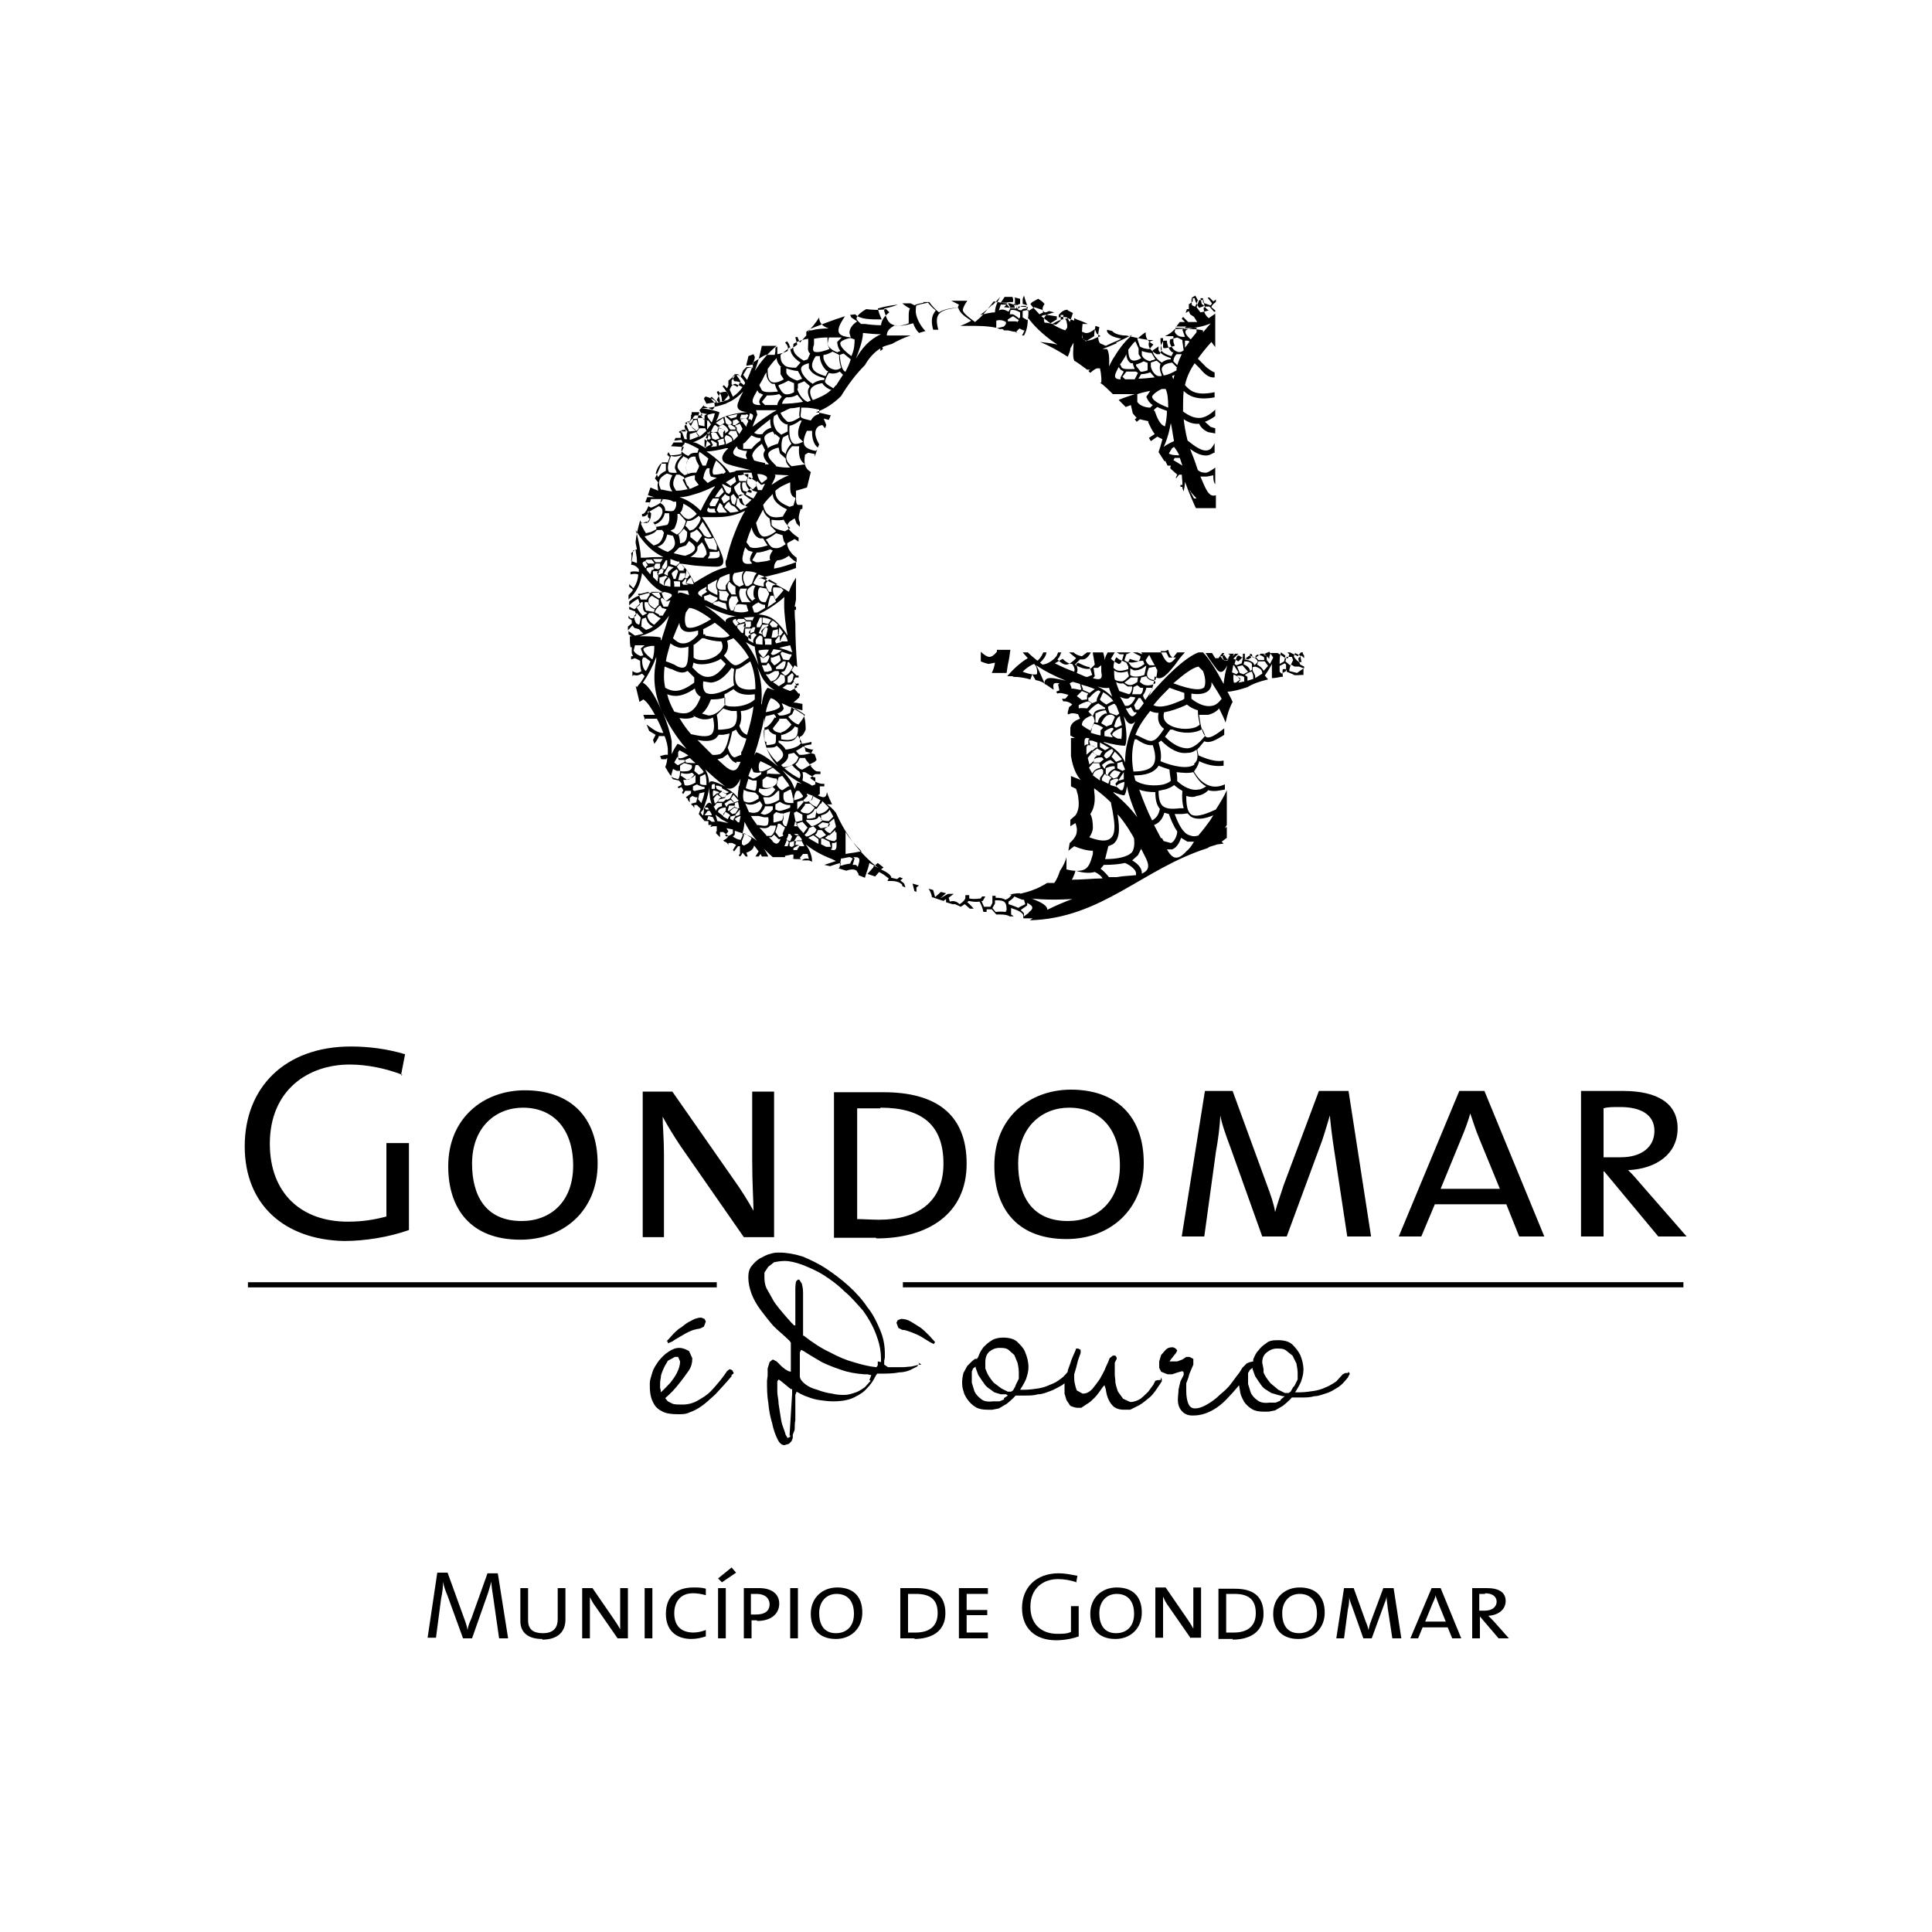 <?xml version="1.0" encoding="UTF-8"?>
<svg id="Camada_1" data-name="Camada 1" xmlns="http://www.w3.org/2000/svg" xmlns:xlink="http://www.w3.org/1999/xlink" viewBox="0 0 30 30">
  <defs>
    <style>
      .cls-1 {
        fill: none;
      }

      .cls-2 {
        clip-path: url(#clippath-1);
      }

      .cls-3 {
        clip-path: url(#clippath-3);
      }

      .cls-4 {
        clip-path: url(#clippath-2);
      }

      .cls-5 {
        clip-path: url(#clippath);
      }
    </style>
    <clipPath id="clippath">
      <rect class="cls-1" x="3.8" y="4.54" width="22.4" height="20.93"/>
    </clipPath>
    <clipPath id="clippath-1">
      <rect class="cls-1" x="3.8" y="4.54" width="22.4" height="20.93"/>
    </clipPath>
    <clipPath id="clippath-2">
      <rect class="cls-1" x="3.8" y="4.54" width="22.4" height="20.93"/>
    </clipPath>
    <clipPath id="clippath-3">
      <rect class="cls-1" x="3.8" y="4.54" width="22.4" height="20.93"/>
    </clipPath>
  </defs>
  <g class="cls-5">
    <path d="M20.08,21.54l-.04.07-.03.02h-.06s-.1-.05-.1-.05l-.12-.1s-.08-.09-.11-.17v-.05s-.02-.1-.02-.1c0-.07.02-.12.07-.16.05-.04.1-.06.16-.06.05,0,.1,0,.14.03l.1.08.06.12s.02.1.02.14v.11s-.05.1-.05.1M19.88,21.75l-.07.03h-.1c-.08.01-.14,0-.19-.04-.04-.03-.08-.07-.1-.12l-.04-.13v-.09s0-.08,0-.08l.03-.05.04-.03v.02s.04.11.04.11l.06.09.05.07.03.03.11.07.1.03.08.02h.03s-.06.05-.06.05M20.93,21.32h-.04s-.04.02-.04.02l-.1.11s-.1.07-.16.09c-.06.03-.13.05-.2.06-.07.01-.14.02-.21.02h-.07s.06-.09.09-.16c.02-.06.04-.12.04-.19,0-.08-.02-.16-.05-.23-.03-.06-.07-.11-.12-.16-.05-.05-.13-.07-.23-.07-.08,0-.14.01-.18.05-.05.03-.09.07-.12.11-.04.04-.06.09-.08.14v.03s-.05.01-.05.01l-.05.02-.07.07-.03.05-.02.03s-.07.09-.12.16c-.05.07-.11.12-.18.18-.06.06-.13.11-.2.15-.07.04-.13.06-.18.06-.06,0-.09-.03-.11-.08-.02-.05-.03-.12-.03-.19v-.12s.03-.08.03-.08l.02-.07.03-.07.03-.07v-.04s0-.05,0-.05l-.06-.03h-.05s-.06.04-.06.04l-.08.03h-.09s-.03,0-.03,0l.02-.03.04-.05.04-.05.02-.04s-.02-.04-.07-.05c-.05,0-.08.01-.11.04l-.07.08-.03.1v.1s.03.06.03.06l.1.04h.07s.09-.03.09-.03l.07-.02.02.02v.04s-.05.1-.05.1c-.01.04-.02.08-.03.13,0,.05-.01.1-.01.15,0,.08.02.14.07.19.04.04.09.06.16.06.07,0,.13-.01.19-.03.06-.02.12-.05.18-.09.06-.04.13-.1.2-.18.05-.05.09-.1.15-.17l.02.12c.01.05.04.1.06.14.03.04.07.08.12.11.05.03.11.04.18.04h.08l.1-.02.12-.07s.09-.07.14-.13c.05,0,.1,0,.15,0,.07,0,.13,0,.2-.02.07,0,.13-.03.2-.05.06-.02.12-.06.17-.09.06-.04.1-.09.15-.15l.03-.06-.02-.03M15.77,21.52l-.04.07-.03.02h-.05s-.1-.05-.1-.05l-.12-.09s-.08-.09-.11-.17l-.02-.05v-.1c0-.07.02-.12.06-.16.05-.04.1-.06.16-.06.05,0,.1,0,.14.03l.09.08.05.12s.02.09.02.14v.11s-.05.1-.05.1M15.59,21.73l-.07.03h-.1c-.08.01-.15,0-.19-.04-.04-.03-.08-.07-.1-.12l-.04-.13v-.09s0-.08,0-.08l.02-.05.04-.03v.02s.04.11.04.11l.06.09.05.07.03.03.11.08.1.03h.08s.03.02.03.02l-.06.04M18.02,21.43h-.04s-.04.01-.04.01l-.03.06-.08.11s-.08.08-.12.11c-.05.03-.1.05-.16.05l-.11-.05-.08-.11s-.03-.08-.04-.14c0-.05-.01-.09-.01-.13v-.18s.03-.06.03-.06v-.02l-.02-.03h-.04s-.05.04-.05.04c-.01.03-.03.08-.06.14-.02.06-.06.12-.09.18-.04.06-.08.11-.12.16-.05.05-.09.07-.15.07l-.09-.05s-.04-.1-.04-.19v-.06s.03-.1.03-.1l.03-.12.04-.11v-.02s0-.03,0-.03l-.04-.02h-.03s-.01.03-.01.03c-.03.07-.06.13-.08.2l-.04.11v.02s-.06.08-.11.11c-.05.04-.1.07-.16.09-.06.03-.13.05-.19.06-.07.01-.14.02-.21.02h-.07s.06-.09.09-.16c.02-.06.04-.12.04-.19,0-.08-.02-.16-.05-.23-.02-.06-.07-.11-.12-.16-.05-.05-.13-.07-.23-.07-.07,0-.14.02-.18.05-.05.03-.09.07-.12.1-.03.04-.06.09-.08.15l-.02.03h-.03s-.05.04-.05.04l-.07.07-.06.11s-.02.08-.02.13,0,.09.02.15c.01.05.04.1.07.14.03.04.07.08.12.11.05.03.11.04.18.04h.08l.1-.02.12-.07s.09-.07.14-.13c.05,0,.1,0,.15,0,.07,0,.13,0,.2-.02.07,0,.13-.03.19-.05.06-.02.12-.06.18-.09l.04-.03v.07s0,.09,0,.09l.03.1.06.09s.07.03.11.03h.06s.09-.06.09-.06c.04-.02.08-.06.12-.1.04-.04.08-.1.13-.17l.02-.02.02.06s.01.08.03.13c.02.05.04.09.08.13.04.04.1.06.17.06h.1s.08-.04.14-.07c.05-.03.1-.07.16-.12.06-.05.11-.13.17-.22l.02-.03v-.03s-.01-.03-.01-.03M14.43,20.74l.09.1-.02.03-.06-.03s-.08-.05-.13-.08c-.05-.03-.1-.05-.15-.07-.06-.02-.1-.04-.15-.04l-.06-.03-.03-.08.02-.04.05-.02c.05,0,.1.01.15.04.05.03.1.06.16.1.05.04.09.08.13.12M13.63,21.14v.06l-.02.03c-.11-.01-.23-.04-.36-.08-.11-.03-.23-.08-.36-.15-.13-.06-.27-.15-.41-.26h-.01s0-.06,0-.06v-.43c0-.06,0-.13,0-.18,0-.06-.01-.1-.02-.14l-.04-.06h-.02l-.03.03s-.01.06-.01.11v.57h0s-.02,0-.02,0l-.04-.04-.08-.09s-.07-.08-.11-.13c-.04-.05-.08-.1-.11-.16-.03-.05-.06-.11-.09-.16-.02-.05-.03-.1-.03-.16v-.08s.06-.09.06-.09l.09-.07s.09-.02.16-.02c.08,0,.17.02.28.06.1.04.22.09.33.16.11.07.22.15.32.25.11.09.2.2.29.3.08.11.15.23.2.36.05.13.08.25.08.39v.05h0ZM13.52,21.44l-.09.1s-.08.06-.14.08c-.06.02-.11.04-.18.04-.05,0-.11,0-.19-.02-.08-.01-.15-.03-.23-.06-.08-.02-.14-.05-.19-.09-.05-.04-.08-.08-.08-.12v-.14s0-.09,0-.13v-.1s.02-.04.02-.04l.04.02c.09.06.18.11.28.17.08.04.18.08.3.12.11.04.23.06.36.07h.05s.04.01.04.01h.02s-.03.08-.03.08M12.27,22.27v.04s-.04.02-.04.02l-.03-.05s-.02-.07-.04-.12c-.02-.05-.03-.1-.04-.17-.01-.07-.02-.13-.03-.19,0-.07-.02-.13-.02-.19,0-.06,0-.11,0-.16l.02-.03.03.02.05.04.06.05.05.04h.02s0,.03,0,.03v.04l-.04.65h.01ZM14.31,21.19h-.02s-.02,0-.02,0h0s-.07.02-.12.03c-.04,0-.09.01-.14.01-.05,0-.09,0-.13,0h-.09l-.06-.04v-.06s.01-.05.01-.05v-.06c0-.12-.02-.24-.07-.36-.05-.12-.11-.25-.2-.36-.08-.12-.18-.23-.29-.33-.11-.1-.23-.19-.35-.27-.12-.08-.25-.14-.37-.19-.13-.04-.25-.06-.36-.06-.04,0-.08,0-.14.02-.05.01-.1.04-.16.07-.05.03-.09.07-.13.12-.04.05-.05.11-.05.18,0,.08.02.17.05.25.03.08.08.17.14.25.06.08.13.17.2.25.08.08.17.15.25.23l.02.03v.26c0,.05,0,.09,0,.13v.06s-.04-.01-.04-.01l-.05-.03-.05-.04-.03-.03-.05-.05-.06-.03-.05.04-.03.1v.11s-.01.08-.01.08c0,.11,0,.23.02.34.01.12.03.22.06.32.02.1.05.18.08.24.03.07.07.1.11.1l.07-.02.04-.04.02-.05v-.05s.03-.08.03-.08c0-.05,0-.1.01-.15,0-.06,0-.11,0-.18,0-.06,0-.11,0-.15v-.06l.02-.05s.1.06.17.08c.05.02.11.04.18.05.07.01.14.02.22.02.13,0,.24-.02.32-.06.08-.04.15-.08.2-.14.06-.06.1-.12.14-.2l.02-.03h.03c.11,0,.22,0,.31-.02.09,0,.17-.03.22-.06l.06-.03.03-.04v-.02s-.02-.01-.02-.01M10.35,20.83l.09-.1s.08-.09.14-.12c.05-.04.1-.08.15-.1.05-.03.1-.05.16-.05l.05.02.02.04-.03.08-.06.03s-.09.01-.15.04c-.05.02-.1.05-.15.08-.05.03-.09.05-.13.08l-.07.03v-.03M10.26,21.61v-.02s-.01-.04-.01-.04v-.06s0-.05.01-.09c0-.05.02-.09.04-.14.02-.05.05-.09.07-.13l.11-.06h.05s.03.07.03.07c0,.06-.02.12-.05.18-.03.06-.07.11-.1.15-.05.05-.09.1-.15.15M11.38,21.28l-.05-.02-.04.03s-.06.09-.11.15c-.05.06-.1.12-.15.17-.06.06-.13.1-.2.14-.07.04-.15.06-.23.06-.06,0-.11,0-.15-.01l-.08-.04-.04-.05c.08-.07.15-.14.21-.22.05-.06.1-.13.15-.2.05-.07.06-.14.06-.2l-.05-.11s-.08-.05-.15-.05c-.06,0-.11.02-.17.06-.06.04-.1.08-.15.14-.04.06-.08.11-.1.18-.02.07-.04.12-.04.17,0,.06,0,.11.01.17.01.06.03.11.06.16.03.05.07.08.13.11.06.03.14.04.24.04.07,0,.12,0,.18-.03.06-.02.12-.05.19-.1.07-.05.13-.11.21-.18.07-.08.16-.17.25-.28v-.02s.03-.02.03-.02v-.02s-.02-.03-.02-.03"/>
    <path d="M11.13,19.91H3.85v.08h7.28v-.08ZM26.14,19.99h-12.12v-.08h12.12v.08h0ZM25.15,17.19c-.11,0-.19,0-.25.02v.76c.07,0,.17,0,.27,0,.32,0,.52-.16.52-.41s-.21-.37-.53-.37M25.75,19.2l-.84-1.01h-.01v1.01h-.35v-2.26c.14,0,.37,0,.65,0,.55,0,.85.2.85.58,0,.4-.33.63-.77.65.07.06.14.15.22.24l.69.79h-.44ZM22.97,17.68c-.06-.14-.1-.28-.14-.39-.03.11-.08.25-.14.39l-.32.78h.92l-.32-.78h0ZM23.59,19.2l-.2-.5h-1.11l-.21.5h-.35l.94-2.26h.39l.93,2.26h-.39ZM20.92,19.2l-.2-1.32c-.04-.26-.06-.44-.07-.56h0c-.03.1-.07.24-.12.39l-.55,1.49h-.38l-.5-1.4c-.06-.16-.13-.35-.15-.48-.01.17-.03.35-.07.57l-.18,1.31h-.35l.36-2.26h.43l.53,1.45c.06.16.11.3.13.43.04-.15.08-.25.13-.41l.55-1.47h.46l.35,2.26h-.37ZM16.6,17.2c-.42,0-.79.3-.79.87,0,.48.2.89.77.89.45,0,.81-.3.81-.86s-.3-.9-.79-.9M16.56,19.24c-.77,0-1.12-.48-1.12-1.14,0-.75.55-1.18,1.19-1.18.7,0,1.13.41,1.13,1.14s-.53,1.18-1.2,1.18M13.67,17.21c-.11,0-.25,0-.36,0v1.72c.08,0,.24.01.34.01.59,0,1-.27,1-.87s-.33-.87-.98-.87M13.6,19.22c-.26,0-.46,0-.65,0v-2.26c.2,0,.51,0,.77,0,.8,0,1.29.33,1.29,1.11s-.6,1.16-1.4,1.16M11.55,19.21l-.98-1.41c-.1-.15-.2-.31-.28-.46h0c0,.16.02.33.02.59v1.28h-.33v-2.26h.46l.97,1.39c.1.14.2.3.29.46,0-.16-.02-.42-.02-.79v-1.06h.34v2.26h-.46,0ZM8.12,17.2c-.42,0-.79.3-.79.87,0,.48.2.89.77.89.45,0,.8-.3.8-.86s-.3-.9-.78-.9M8.08,19.25c-.77,0-1.12-.48-1.12-1.14,0-.75.55-1.18,1.19-1.18.7,0,1.13.41,1.13,1.14s-.53,1.18-1.2,1.18M6.25,16.69c-.26-.1-.55-.16-.82-.16-.65,0-1.24.4-1.24,1.23,0,.77.49,1.21,1.21,1.21.23,0,.41-.03.6-.08v-1.14h.35v1.35c-.31.11-.68.17-1.01.17-.92-.02-1.54-.56-1.54-1.47s.62-1.55,1.65-1.55c.29,0,.57.04.84.12l-.06.31v.02Z"/>
    <path d="M15.69,10.08c-.01.08-.02.16-.04.24l-.02.13c-.07,0-.15,0-.23,0,.02-.04.04-.09.05-.16l-.1.02s-.08-.02-.12-.04v-.15s.08.08.13.08c.04,0,.08-.03.12-.08v-.03h.21ZM10.74,6.44v-.04s.12,0,.12,0l-.02.06v.04c-.07.01-.1,0-.11,0v-.06M10.88,6.41l.1.02-.04.02v.08s0,0,0,0l-.06-.08.02-.05M11.28,6.26c.11-.04.19-.11.26-.18-.03.06-.06.11-.07.15-.06.13.03.16.14.17h-.03c-.17.02-.34.05-.46.14.03-.06.05-.11.05-.14-.05-.02-.17-.05-.28-.06.14,0,.3-.04.4-.08M10.93,6.19l.02-.03h.02c.06.02.14.05.15.09-.05,0-.1.01-.15.02l-.04-.08M11.18,6.1c.06-.02.09-.02.11-.01l.04.08v.02s-.03.02-.03.02c-.04.01-.09.03-.14.04l-.03-.04.05-.1M11.42,5.96l.11.05c-.04.06-.09.11-.15.15h0s-.05-.11-.05-.11c.02-.05.05-.09.09-.09M11.36,5.87l.05-.06h.05s.1.09.11.14l-.02.03c-.05-.05-.1-.06-.14-.06h-.01l-.03-.07M11.59,5.72l.09-.02c-.02.06-.05.13-.08.2l-.06-.08.06-.1ZM11.62,5.53l.08-.03.02.04v.02s-.03.1-.03.1l-.1.02v-.02s.02-.08.03-.12M11.8,5.5l.03-.13c.09,0,.17,0,.23,0-.11.09-.23.22-.34.39.03-.08.06-.17.08-.26M12.12,5.7v.11l.05.08c-.08.05-.15.06-.19.04-.06-.03-.06-.13-.06-.2.05-.07.09-.12.14-.17,0,.04.02.09.07.14M12.27,5.38c0,.07.01.15.16.25l-.07.08c-.09,0-.16-.01-.19-.05-.05-.04-.05-.11-.05-.15.06-.05.11-.09.16-.13M12.32,5.34c.08-.05.16-.07.23-.08v.07c0,.06-.02.12.03.16h0l-.04.09-.06.02c-.17-.1-.17-.17-.16-.25M12.72,4.93c0,.08.05.14.15.17-.1,0-.2.01-.27.03h-.05c.06-.04.11-.11.17-.2M13.07,5.24l-.07.07s0,.08.05.14l-.05.02c-.08-.03-.14-.08-.15-.13l.02-.1c.06,0,.13,0,.19,0M13.21,5.25l.06.02c0,.06,0,.15-.05.26-.16-.12-.18-.18-.17-.21,0-.02.08-.06.15-.07M13.4,5.17c.09.01.19.02.28.02-.18.08-.3.22-.39.38.06-.15.11-.3.11-.4M13.45,4.8c.08.01.19.02.31,0l.05.05c-.08.06-.12.12-.13.2-.09,0-.18-.01-.25-.02h-.06s-.07-.06-.07-.08c0-.05.08-.11.15-.15M13.12,5.77c-.06-.04-.07-.16-.08-.24v-.02l.06-.02.11.09c-.02.07-.05.13-.08.19M12.98,5.98l-.04.05-.03-.02c-.06-.03-.09-.06-.1-.08,0-.03.02-.07.06-.14.06.02.12.01.17-.02l.05.05c-.04.06-.08.12-.11.17M12.62,6.21c-.04-.07-.05-.13-.03-.17.03-.05.1-.08.18-.09.02.04.06.07.12.1h.02c-.08.08-.18.12-.28.16M12.72,6.36v.07c-.06.01-.1.05-.13.1-.08-.02-.13-.03-.15-.05-.02-.02,0-.06,0-.13v-.02h.04s.02,0,.02,0c.06,0,.13.01.21.03M12.41,6.8l.06.06s-.1.05-.14.03c-.07-.03-.08-.17-.07-.28.06-.01.11-.04.16-.08h.03c-.06.12-.07.21-.04.27M12.5,7.21c-.06.01-.13.02-.21.03-.03-.03-.08-.07-.08-.14,0-.05.03-.11.09-.17h.11c-.02.17.03.24.09.28M12.35,7.75h0l-.03.1-.06.02c-.2-.08-.22-.16-.22-.25.08-.07.16-.1.23-.13v.08c0,.06.01.14.08.16M12.16,8.02c-.09.02-.17.02-.22-.02-.06-.04-.08-.11-.09-.16.05-.07.1-.12.15-.17,0,.08.05.16.22.24l-.06.1ZM12.27,8.2l-.08.05c-.1-.02-.18-.05-.21-.1v-.08s.11.02.19,0c.02.05.06.09.1.13M12.03,8.51c-.06,0-.09-.06-.12-.11l-.02-.02s.1-.05.16-.1l.1.03.02.09.03.05c-.07.05-.12.07-.17.06M11.95,8.7c-.06.02-.12.02-.17.03h-.04s-.06-.03-.06-.03l.07-.12c.06,0,.13-.02.21-.05l.04.02c-.04.05-.06.1-.04.15M11.91,8.98l-.05.07v.06c-.12-.02-.16-.04-.16-.06l.04-.07.04-.06s.09.03.14.06M11.95,9l.12.07-.07.02s-.03.05-.02.1h-.04s-.06-.09-.05-.13l.05-.06M12.17,9.16s-.07.09-.13.15c-.05-.13-.04-.17-.03-.19.01,0,.07,0,.12.01l.03.03M12.21,9.76l.02.11c-.05-.08-.13-.18-.19-.23-.09-.08-.2-.1-.31-.1h.05c.12-.06.28-.16.4-.27-.01.14,0,.3.03.49M12.31,10.13h0s-.06-.02-.06-.02c-.04-.02-.09-.03-.15-.05.07-.02.13-.03.17-.04l.03.1M12.29,10.18l-.04.07s-.04,0-.09-.01l-.04-.09.02-.03.12.04h.03s0,.03,0,.03M12.31,10.36c-.03.06-.08.13-.12.13l-.06-.05.05-.02s.05-.07.05-.14h.02l.06.08M12.32,10.49c0,.05-.02.09-.05.11h-.04s0-.09,0-.09l.07-.06.03.04M12.38,10.67l-.11.06s-.08-.03-.12-.05l.07-.05h.07s.04-.05.04-.05l.05.09M12.29,10.98l-.02.09s-.09.05-.17.04l-.03-.03c.06-.02.09-.05.1-.08l-.03-.08c.05.02.1.05.16.07M12.34,11c.06.03.12.07.16.1l-.04.07-.06.08s-.07-.01-.16-.12l.06-.04.04-.09M12.44,11.53c-.02.06-.14.1-.24.11-.02-.04-.06-.08-.11-.11v-.03c.12.02.2.02.25-.02l.05-.06.06.11M12.63,11.63l-.03.06s-.1.04-.19.03l-.05-.06s.08-.04.11-.07c.06.03.11.05.16.05M12.6,11.88h-.02s-.12.07-.12.07c-.03,0-.07-.03-.11-.08l.03-.03.04-.07h.08c.03.06.07.09.09.12M12.66,12.07v.11s-.05.02-.05.02l-.03-.02-.12-.06s.02-.08,0-.13h.04c.05.03.1.06.14.08M12.74,12.42l-.02.05-.04.06s-.05-.01-.12-.08l.04-.03.02-.06.11.06M12.75,12.48l.02-.04.1.1s-.03.08-.16.1l-.03-.02v-.06l.06-.08M12.88,12.57l.06.11-.07.07s-.08,0-.12-.02v-.07c.09-.02.12-.06.14-.1M12.98,12.84l-.09.1s-.06-.02-.09-.07l.05-.03.03-.07.07-.06.03.12M12.99,12.93v.1s-.03.03-.03.03c-.04,0-.09-.01-.15-.05l.03-.02.02-.02h.02l.09-.08v.03M12.99,13.13c0,.08-.04.08-.09.06l.02-.02v-.08h.04l.03-.02v.06ZM12.89,13.15h-.04s-.02,0-.02,0l-.08-.04v-.09h.03s.1.05.1.05l.02.08M12.66,12.96l.02-.02.02-.05h.06l.07.08h-.01s-.09.05-.09.05l-.08-.06M12.72,13.11c-.05-.03-.11-.06-.17-.1l.08-.04.08.06v.08M12.49,12.97s.07-.07.07-.11h0s.07-.03.07-.03l.05.05-.02.04s-.09.07-.14.07l-.02-.02M12.48,12.94s-.09-.09-.12-.15h.01l.09-.03.08.09-.06.08M12.49,13.14h-.06l-.04-.02h-.04s.01-.06.01-.06h.09s.04.08.04.08M12.38,13.2h-.06v-.03l.07-.04h.03s-.04.06-.04.06M12.28,13.14h-.02v-.06s.07-.02.07-.02h0v.07l-.03.02h-.03M12.22,13.02l.02-.05v-.02s.03,0,.03,0l.03.04-.03.07h-.02s-.04-.03-.04-.03M12.24,13.14h-.06s.04-.1.04-.1l.03.04-.02.06M12.16,12.96v.02s-.06.02-.06.02l-.06-.08s.03-.08.04-.13h.03s.08.06.08.06l-.04.1M12,13.06l-.06-.06h.04s.04-.04.04-.04l.07.07h.03c-.03.07-.06.1-.13.03M11.9,12.97l-.08-.09-.03-.03c.05.01.11.02.15-.01l.02-.02h.09c-.01.07-.04.14-.08.16h-.07ZM11.75,12.8s-.07-.09-.09-.13h.12s.08.02.08.02h.07c.01.05,0,.1-.01.12-.04.03-.11,0-.17,0M11.58,12.48c.05.02.12.03.22-.04l.04.06c-.02.06-.05.1-.08.11-.05.02-.09.01-.13,0-.02-.05-.04-.09-.06-.14M11.56,12.27l.05.02.12.02h0l.05.05v.04c-.12.08-.17.07-.23.04-.02-.07-.01-.12,0-.18M11.51,11.67v.05s-.1.04-.1.04c-.05,0-.09-.09-.11-.15.03-.07.05-.16.07-.25l.06-.03c.04.08.08.12.16.14-.02.08-.05.15-.07.2M11.47,12.21c0,.05-.02.11-.01.18-.04-.06-.11-.11-.18-.15.1.03.17-.04.22-.15l-.02.11M11.53,12.93v.05s-.03.06-.03.06c-.01,0-.05,0-.12-.05l.03-.03v-.06s.12.04.12.04M11.56,12.94l.11.07s-.01.08-.12.12l-.03-.02v-.05s.03-.08.03-.08v-.04M11.28,12.99l-.02-.02.05-.06-.03-.05.1.02v.06s-.05.04-.1.05M11.14,12.75l-.03-.1.09.07.11.06c-.07-.01-.13-.03-.17-.03M11.09,12.52l.04-.05h.08s0,.05,0,.05c-.06.01-.08.04-.09.07l-.04-.07ZM11.04,12.75l-.03-.02h-.03l.02-.06.07.02.03.07h-.05ZM10.96,12.66h-.02l.05-.07h.03l.03.05v.02s-.06,0-.06,0h0s-.01,0-.01,0ZM10.92,12.66h-.01s-.03-.04-.03-.04l.03-.04h0s.02-.02.02-.02v.04s-.01.05-.01.05M11,12.57h-.04s-.02-.03-.02-.03h-.01.06l.02.03M11.27,12.33l-.06-.04v-.05s.11.06.11.06l-.05.02ZM11.33,12.4h0s-.04.02-.04.02l-.03-.03v-.03s.1-.05.1-.05h.02s-.04.08-.04.08M11.46,12.44l-.06.02-.05-.06.04-.06.08.09h0ZM11.47,12.56l-.06-.03v-.06l.05-.02h0l.02.1h-.02M11.44,12.67h-.02s0-.02,0-.02l.07-.08v.08l-.05.02ZM11.5,12.67l-.02.1h-.02l-.05-.05s.02-.03.09-.05M11.24,12.65l.02-.04s.03,0,.08.05l-.02.02-.02.04-.07-.04v-.03M11.25,12.54h.02v.05l-.04.05v.03s-.08-.06-.08-.06c0-.03.02-.06.1-.07M11.46,12.57l-.04.06h0s-.05.01-.05.01l-.04-.04.07-.06.06.02M11.4,12.53l-.08.06h-.02s.02-.08.02-.08h.09s0,.01,0,.01h0M11.35,12.42l.05.05h0s-.08,0-.1.03l-.02.03-.03-.05s.06-.05.1-.06M11.18,12.41l.08-.02.02.02-.05.04h-.08s.02-.04.02-.04M11.14,12.34l.06.04-.03.02-.02.04-.05.04-.02-.08.06-.07M11.23,12.3l.05.03v.02s-.03.03-.03.03h-.04l-.05-.05h0s.05-.04.05-.04ZM11.21,12.28h-.02s-.06-.03-.06-.03l-.02-.05h.03s.01,0,.01,0l.06.02v.06ZM11.08,12.27l.09.03-.02.02h-.01s-.01,0-.01,0l-.06.05v-.08s.01-.02.01-.02M11.1,12.25h-.05s0-.03,0-.03c0-.05.02-.05.06-.04h-.01v.07ZM11.41,12.75l-.07-.03v-.04s.08-.02.08-.02h.01s-.04.06-.04.06v.03ZM10.92,11.92h0c.1.09.22.2.3.26l.04.03-.11-.05c-.06-.02-.14-.06-.14.02,0,.04,0,.11.01.16,0,.06.02.11.03.15h0c-.04-.06-.08,0-.11.05l-.03.05c.09-.23.16-.45.03-.66M10.84,12.41l.02-.09.08-.02c-.01.06-.03.12-.05.17l-.05-.06ZM10.8,12.29l-.04-.02v-.06l.06-.03h0s.07.04.12.04v.03l-.15.03M10.63,12.19l-.02-.08h.05s.09-.02.13-.07h.01s0,.11,0,.11c-.06.04-.14.06-.17.04M10.57,12.04h0s.01-.04.01-.04c.04.02.11.02.16,0h.01s.03.03.03.03c-.04.05-.08.08-.11.08l-.09-.06M10.52,11.88l-.05-.04.05-.09.02.05h.09v.03l-.1.05M10.43,11.72c0-.06,0-.14,0-.21-.02-.12-.07-.29-.14-.45.08.17.19.36.37.57-.06-.04-.1-.07-.14-.08-.02.03-.06.09-.09.16M10.26,9.94v-.04c-.06-.02-.2-.02-.33-.02.26-.07.37-.2.43-.28l.03-.04c-.04.12-.08.26-.12.38M9.99,10.59h0c.07-.1.15-.25.2-.39v.05c-.04.19-.06.46.09.8-.09-.21-.2-.4-.3-.45M9.98,10.23v-.02h.04s.08.06.08.06c-.02.05-.04.1-.07.15-.05-.03-.06-.12-.06-.18M10.11,10.03h.05c0,.05,0,.13-.03.21-.12-.09-.14-.14-.14-.16,0-.02.06-.04.12-.05M9.96,10.19c-.07-.02-.11-.06-.12-.09l.02-.08h.15l-.06.05.04.11h-.03ZM9.96,9.72s0-.07.01-.11l.06-.02c.02.09.07.12.11.14-.03.02-.07.04-.11.05l-.08-.06M9.88,9.43l.08-.08h.02c0,.07,0,.12.03.15l.04.02-.07.04s-.08-.08-.1-.15M9.92,9.7l-.04-.02s-.04-.06-.03-.12l.04-.04.06.07-.02.1M9.91,9.24v-.02h.04s.12-.03.12-.03l.02.04-.05.08c-.05,0-.08,0-.09,0l-.03-.07M10.23,9.19l.03.08-.02.02h-.01s-.11-.06-.12-.1h.13ZM10.43,9.23v.03s-.08.07-.08.07c-.02,0-.05-.03-.08-.14.07,0,.13.02.16.04M10.24,9.04v-.07s.1-.03.1-.03l.04.04c-.06.05-.06.09-.06.12l-.08-.05M10.21,9.03l-.07-.07v-.09s.1,0,.1,0l-.02.04v.05s-.01.06-.01.06ZM10.11,8.93l-.02-.02-.05-.06v-.03s.08-.02.12-.02v.03s-.02.02-.02.02h-.02s-.03.09-.03.09M10.02,8.82l-.03-.04c-.03-.05,0-.06.04-.07v.02s.03.05.03.05l-.03.02v.02M9.89,8.3l-.02-.07.07.11c.07.09.17.22.36.31-.09,0-.19,0-.28.01h-.07c0-.11-.03-.24-.06-.37M9.88,8.74l-.08-.03c.01-.05.01-.09,0-.12l.07-.06c0,.05.02.11.02.17v.04ZM10.05,8.11l.04-.05c.1.09.11.14.1.16l-.08.04-.08.02s-.05-.08-.08-.15l.09-.03ZM10.07,7.86l.04-.11h.18c-.01.06-.1.1-.17.13h-.02s-.03-.02-.03-.02ZM10.18,7.36s.02-.1.08-.16h.08s0,.11,0,.11c-.06.03-.1.06-.12.1l-.03-.06M10.35,7.35l.09.03c-.07.13-.04.19,0,.25-.05,0-.11-.02-.18-.03-.01-.03-.04-.08-.02-.14.01-.04.06-.08.12-.11M10.41,7.07s.1,0,.16-.02l.02.02c-.08.07-.11.14-.11.2l.03.07s-.09.01-.12-.01c-.04-.05-.01-.16.03-.25M10.62,7.09l.06.03v.02c-.04.07-.03.17,0,.22l-.05.02h0s-.1-.07-.11-.13c0-.05.03-.1.1-.17M10.63,6.89v-.02s.06.02.06.02c.05.02.1.05.16.08l-.02.06c-.06,0-.1,0-.14.05-.07-.03-.1-.06-.11-.08,0-.02,0-.06.04-.1M10.58,6.72v-.04s.07-.01.07-.01l.03.04h-.01s-.02.07,0,.11h-.04s-.04-.11-.04-.11M10.63,6.57l.07-.03v.04s.04.06.1.09v.02s-.1.01-.1.01l-.06-.14ZM10.94,6.53v.09l-.09-.02-.02-.11h.08s.04.03.04.03h0M10.97,6.69l-.08.07-.03.02h-.01s-.04-.06-.04-.06l.05-.07h.09s.02.04.02.04M11,6.53l.04.06-.06.08v-.13s-.01-.01-.01-.01h.03ZM11.05,6.56c-.07-.08-.07-.1-.06-.12l.08-.02h.03s-.02.09-.05.14M11.17,6.63l-.02.07-.08.02-.03-.02.04-.08.02-.02h.01s.05.04.05.04M11.26,6.56l-.08.05-.06-.04h-.01s.12-.08.12-.08l.02.08ZM11.36,6.55v.03l-.05.02-.04-.03h0s-.02-.1-.02-.1h.02s.08.07.08.07M11.42,6.48l-.07.02-.05-.04c.05-.01.1-.02.15-.03l-.02.05M11.49,6.55h0s-.07.05-.07.05h-.04s0-.05,0-.05v-.02s.06-.02.06-.02l.05.05ZM11.6,6.51l.02.03-.03.07v.02s-.06-.08-.06-.08h-.02v-.02s-.02-.02-.02-.02c.05,0,.09-.02.11,0M11.81,6.8v.04c-.06.04-.1.08-.14.13h-.13v-.08l.03-.02.1-.11s.08.05.14.04M11.69,6.61s.05-.13.07-.17l-.02-.07h.07c.08,0,.17,0,.25,0-.13.07-.25.16-.38.26l.02-.03M11.79,6.1l.06.03s-.07.07-.06.12l.02.04c-.1,0-.16-.02-.1-.14l.05-.09.03.05ZM11.83,6.06l-.04-.08c.03-.05.06-.1.08-.15l.03-.05c0,.07.02.14.09.18h.04s.02.06.02.06l.03.06c-.11.01-.21.02-.25-.02M12.11,6.13l.03.03s-.07.08-.07.13h-.19l-.05-.05.08-.1c.05,0,.12,0,.19-.02M12.24,5.91l.09.04v.14c-.05.03-.1.04-.14.03-.05-.02-.07-.07-.1-.12v-.02s.09-.03.15-.07M12.46,5.88l-.08.03c-.09-.03-.15-.07-.17-.12v-.07s.11.04.18.04l.07.13M12.39,6.03v-.07l.1-.04.08.07v.02c-.04.05-.03.12.02.21l-.05.02c-.08-.03-.14-.13-.16-.2M12.14,6.28s.01-.07.07-.11c.05,0,.1,0,.17-.04l.09.11c-.11.02-.23.03-.33.03M12.23,6.55s-.08-.06-.11-.14c.05-.02.1-.05.15-.07.05,0,.1-.01.15-.02,0,.07-.02.12,0,.16-.06.04-.13.08-.19.07M12.14,6.99s-.02-.12.02-.2l.08-.04c0,.05.02.1.05.14-.05.05-.08.1-.09.16l-.06-.05M12.04,6.74l.07.06-.03.09c-.07.02-.12.04-.16.07v-.02s-.06-.1-.05-.15c.01-.04.06-.07.13-.09l.03.05M12.23,6.7l-.1.05-.06-.05c-.05-.06-.08-.17-.05-.24l.05-.03c.03.09.08.14.14.16h.02v.1M11.98,6.64c-.07.02-.12.06-.14.1-.07.01-.1,0-.13-.02.07-.07.16-.14.25-.21,0,.04,0,.09.02.14M11.88,7.19s-.11-.02-.17-.04l-.03-.07c0-.06.07-.13.15-.19l.03.06.02.04-.02.04c-.02.06.03.13.08.18h-.06M11.83,7.5s-.05-.03-.07-.14c.07,0,.13.02.15.05v.03s-.08.06-.08.06M11.83,7.61h-.06s-.03-.07-.03-.12l.02-.02.06.06.06-.02-.05.1M11.65,8.5l-.06-.08c.02-.06.04-.13.06-.17l.02-.06c.02.08.06.15.13.17h.05s.03.05.03.05l.04.06c-.11.03-.22.06-.28.02M11.65,8.71l.03.04c-.11.02-.18,0-.14-.14,0-.03.02-.07.03-.11l.05.05.07.02s-.06.09-.04.14M11.68,9.06l-.06.04h-.04c-.07-.14-.04-.18,0-.23.07,0,.13.01.17.03l-.03.04-.04.11M11.73,9.29h0s-.05.04-.05.04c-.06-.06-.08-.1-.08-.14,0-.05.06-.08.09-.1h0s.04.01.04.01c-.03.04-.04.12-.02.18M11.84,9.7h.09s0,.02,0,.02c-.05.02-.08.06-.09.09v.04l-.06-.02.06-.13M11.97,9.63l-.04.06-.09-.02v-.08c.05,0,.1.02.15.04h0ZM12.07,9.74h-.08s-.04-.05-.04-.05l.04-.05h0s.02,0,.02,0l.07.06-.02.03ZM12.12,9.87h-.03s.01-.13.01-.13l.06.08-.04.05M12.12,9.95s0-.04.06-.11c.03.05.05.09.05.12h-.03s-.08,0-.08,0M12.03,9.96l.06-.08h.02v.07s.03.02.03.02l-.09.02-.02-.05M12,10.17h-.01l-.02-.02.04-.07.13.02s-.08.06-.13.07M12.13,10.25s-.08.08-.11.08l-.05-.06v-.06h.03l.1-.04s.03.07.02.1M12.05,10.39h0v-.03s.11-.09.11-.09h0s.04,0,.04,0c0,.06-.02.1-.04.12h-.11M12.1,10.66l-.1-.07s.09-.03.12-.12l.06.02s.02.08,0,.11l-.08.05ZM11.89,11.06c.02-.1.05-.18.08-.22l.05.02c.06.04.1.09.09.11,0,.02-.05.06-.23.09M12.03,11.14c-.04.07-.1.15-.16.16,0-.06,0-.12.02-.18.05-.01.09-.02.13-.03l.03.04v.02ZM12.06,11.83c-.07-.07-.12-.14-.16-.22h.02c.06,0,.11,0,.14-.03.05.04.1.09.1.14,0,.04-.04.08-.1.12M12.42,12.09c-.08-.04-.16-.09-.24-.16l.12-.05c.04.05.08.08.11.1.03.05.02.08,0,.11M12.33,12.43v-.02c0-.06.02-.11.04-.13h.04s.06.08.06.08c0,.02-.03.04-.15.07M12.35,12.77v-.03s-.02-.1-.02-.1v-.02l.04-.02.09.05c0,.05,0,.07,0,.09l-.08.02h-.02M12.17,12.63l.1-.03c-.02.08-.03.16-.06.23-.03,0-.05-.02-.06-.07.02-.03.02-.07.01-.12M12.09,12.59l-.05-.02v-.08l.07-.04h0s.08.06.16.05v.04s-.13.06-.19.05M11.89,12.52h.11s0,.05,0,.05c-.04.05-.09.08-.14.08l-.05-.02s.06-.06.07-.11M11.84,12.38h.07c.06.01.11-.03.17-.1h.02v.14c-.08.05-.18.08-.22.06l-.03-.1ZM11.79,12.24c.05.02.14.02.2-.02h.01s.04.04.04.04c-.05.07-.09.1-.14.1-.06,0-.09-.04-.12-.07h0s.01-.05.01-.05M11.69,12.09l-.07-.04.05-.13.03.07s.06.02.12,0v.03s-.09.07-.13.07M11.61,12.09l.08.03h.06c0,.11-.01.15-.03.16l-.08-.02-.06-.02s.02-.09.04-.14M11.5,11.04c.07,0,.15-.03.2-.07-.02.16-.06.31-.1.44-.05-.02-.09-.05-.12-.14.03-.06.04-.14.02-.24M11.35,10.97c-.07,0-.1-.03-.1-.04,0-.02,0-.1,0-.15.05-.02.09-.05.14-.08l.02.02c.07.06.17.08.31.06v.08c-.08.08-.24.12-.36.11M11.19,11.33h-.04c0-.06,0-.14-.02-.23l.1-.1s.07.03.13.04h.08c.01.1,0,.17-.03.22-.05.06-.13.06-.21.07M10.53,11.78v-.1l.02-.03s.08.04.14.08c-.1.05-.14.05-.15.04M10.7,11.97s-.11.02-.14,0v-.08s.06-.04.06-.04h.01s.11.03.11.03c.02.05-.02.08-.05.09M10.65,11.83h-.01v-.03l.07-.03.09.08s-.1,0-.15-.01M10.76,11.11s.1.06.17.06c.04,0,.09,0,.14-.03.03.13.02.22-.02.26-.07.06-.22.02-.32,0-.08-.09-.13-.17-.18-.25.07.01.15.02.23-.02M10.79,10.69c.01.06.04.1.09.13-.04.11-.09.19-.16.23-.08.05-.18.02-.25,0-.05-.09-.09-.18-.11-.27.1.04.23.05.43-.09M10.43,10.39c.08.04.17.08.24.03h.01s0,0,0,0l.1.1v.08c-.23.17-.34.14-.45.08-.03-.13-.02-.24-.01-.33l.1.04M10.57,10.06s.07,0,.12-.02c0,.23-.02.3-.06.32-.04.02-.1,0-.16-.04-.05-.02-.09-.04-.13-.05h0c.01-.08.04-.17.07-.28.04.03.09.06.16.07M10.36,8.97h.03l.02.04v.1s-.1-.02-.1-.02c0-.04-.01-.07.05-.13M10.38,8.79l.08.02h0c-.05.04-.08.06-.09.09v.04l-.06-.03.07-.12M10.2,8.89l.07-.06h.04s-.02.07-.02.07l-.08.03v-.03M10.15,8.81l.03-.06h.07v.07s-.03.02-.03.02l-.08-.02h0ZM10.16,8.73v.02s-.1,0-.1,0l-.04-.04.02-.02h.08s.04.05.04.05M10.26,8.73h-.08s-.04-.05-.04-.05c.05,0,.1,0,.15,0l-.04.06M10.36,8.79h0s-.03.05-.03.05h-.05s0-.04,0-.04l.06-.1h.02v.09M10.36,8.3l.09.02c.03.07.04.12.02.16-.02.05-.07.07-.1.09-.06-.02-.11-.05-.16-.08.06-.02.12-.06.15-.19M10.2,8.23h0s.08,0,.08,0l.03.04c-.03.16-.09.18-.16.2-.06-.05-.11-.09-.14-.14l.06-.02s.1-.03.12-.07M10.32,7.99v-.02s.07,0,.07,0c.01.09,0,.15-.03.18l-.16.03h-.01l-.02-.04c.06-.01.13-.08.15-.16M10.28,7.98c-.02.07-.09.13-.14.13l-.08-.08v-.09s.03,0,.03,0l.14-.08c.07.03.06.09.05.13M10.45,7.79h.05s0,.04,0,.04c0,.05-.02.08-.04.1-.02.01-.06.01-.13,0,0-.05-.02-.09-.08-.12l.02-.06c.07,0,.13.01.17.03M10.79,7.38v.07l.06.08c-.06.03-.12.06-.17.07l-.04-.07-.04-.08s.05-.05.19-.07M10.85,7.24v.02s-.04.08-.04.08c-.05,0-.09,0-.12.02-.04-.03-.05-.12-.02-.19.01-.04.05-.09.13-.08,0,.05.03.1.06.15M10.85,7.01c.05.03.1.07.15.11l-.04.11h-.05s0,0,0,0c-.03-.06-.08-.16-.05-.21M11.04,6.9l-.07.04h-.03s0-.07,0-.12c.08.05.09.07.09.08M11.03,6.81h0s-.02.02-.02.02l-.05-.03.03-.09.05.1ZM11.17,6.81l-.06.02-.05-.02h0s-.02-.09-.02-.09h.08s.05.08.05.08M11.23,6.71v.08s0,0,0,0h-.03l-.06-.1h0s.01-.04.01-.04c.05,0,.09.02.1.04M11.31,6.69l-.05.04v-.04s-.06-.05-.12-.05h0s.08-.05.08-.05c.05.02.09.07.09.1M11.42,6.64v.03h-.08s-.04-.06-.04-.06l.04-.02.08.05ZM11.44,6.69v-.05s-.03-.03-.03-.03l.08-.03.04.08-.05.08-.04-.06M11.59,7.13l-.11-.03c-.13-.04-.11-.09-.04-.17l.02.04s.09.04.14.03l-.02.07.02.06M11.25,6.86v.04l-.09.02v-.05l-.02-.03c.07-.03.1-.03.1-.03v.05ZM11.31,6.73l.03-.04h.09s.03.08.03.08l-.07.07s-.01-.07-.08-.1M11.37,6.85l-.1.05v-.03l-.02-.07.02-.04h.02c.08.03.08.06.08.1M11.04,6.84h.02s.07.04.07.04v.05s-.09.01-.09.01l.03-.03-.03-.06M11.42,7.32l-.09.02c-.06-.09-.21-.23-.36-.33.09,0,.23-.03.3-.05h.04c-.09.08-.16.2,0,.25.08.03.23.06.35.09-.09,0-.17,0-.24.01M11.65,7.44s-.1-.06-.11-.1h.13s.02.08.02.08l-.03.02h0ZM11.64,7.71l-.06-.03s0-.04.08-.1l.03.04.07.02-.06.1-.05-.02M11.47,7.7l.02-.02h.06l.08.06.04.02s-.06.06-.1.09c-.05-.01-.09-.03-.1-.14M11.27,8.7c-.01.05,0,.09.01.11-.1.02-.22.07-.35.15-.04.02-.1.06-.15.09-.04-.09-.12-.22-.19-.28l-.03-.02c.07.01.14.02.21.03.1.01.27.02.35.02.18,0,.1-.16.05-.28-.08-.18-.17-.35-.27-.49h.23c.2,0,.34-.05.44-.1-.06.1-.11.21-.16.34-.05.12-.11.32-.13.42M11.39,9.51c0-.06.02-.1.05-.12.04-.02.09,0,.15,0l.03.1h0c-.08.03-.16.02-.24,0M11.67,9.63h-.08l-.04-.04s.1-.01.16-.01l-.03.06M11.63,9.74h-.08v-.03l.03-.06h.08v.07s-.03.03-.03.03M11.71,9.81l-.08.03v-.03s.06-.07.06-.07h.04s-.02.07-.02.07ZM11.71,9.99l-.09-.05v-.07s.09-.04.09-.04l.04.03c-.06.06-.06.09-.05.13M11.84,9.9v.11s-.1-.01-.1-.01c-.01-.04-.02-.07.05-.13h.03l.03.04ZM11.92,9.77l-.03.12h-.03s-.04-.08-.04-.08c0-.02.03-.05.08-.08l.02.03h0M11.88,10.01v-.04s-.01-.05-.01-.05c0,0,.03-.01.11,0v.04s0,.05,0,.05h-.1M11.84,10.2l-.06-.07v-.03s.09-.02.16-.01c-.05.1-.08.12-.1.12M11.88,10.29h-.06l-.02-.1.05.03.08-.05.02.02s-.02.08-.05.1M11.99,10.41l-.07.02h-.05s-.04-.1-.04-.1h.07s.03-.04.03-.04c.06.08.06.11.05.12M11.89,10.47h.05s.09-.05.09-.05h.06s.01.04.01.04c-.04.1-.08.11-.13.12l-.08-.11ZM11.82,10.94c.02-.2,0-.4-.06-.58l.05.11c.03.07.09.17.22.25-.05-.02-.08-.03-.11-.04-.04.04-.08.14-.09.25M11.87,11.51s-.01-.11-.01-.17l.07-.02c.02.05.07.08.12.09,0,.07,0,.11-.01.13-.02.02-.06.02-.11.03h-.03v-.05M11.42,10.39c.07,0,.12-.05.2-.1l.03-.02c.06.14.08.28.08.43-.13.02-.21,0-.26-.04-.07-.06-.06-.17-.04-.27M11.24,10.18c.06-.06.08-.14.05-.23l.1-.04c.08.08.15.16.19.22l.05.08-.04.03c-.08.06-.13.09-.17.09-.04,0-.09-.05-.17-.14M10.77,10.29c.1.05.27.02.39-.04l.03-.02.08.08c-.09.13-.18.2-.27.2-.1.01-.19-.08-.24-.14h-.01s.02-.09.02-.09ZM10.55,9.67c0,.06.03.1.06.12.05.03.12.03.23,0v.06c-.08.1-.17.15-.25.14-.05,0-.11-.05-.14-.08.03-.08.07-.17.1-.24M10.45,9.03s.03-.01.11,0v.03s0,.05,0,.05h-.09v-.04s-.01-.05-.01-.05M10.51,8.84l.02.03h0s-.04.12-.04.12h-.03s-.03-.08-.03-.08c0-.02.04-.05.08-.07M10.52,8.72h.03s0,.02,0,.02l-.05.05-.09-.03v-.08l.11.04M10.63,8.86h-.08l-.04-.06.04-.05h0s.02,0,.02,0l.06.07-.02.03ZM10.67,8.98h-.03s.02-.13.02-.13l.05.08-.04.05M10.76,9.07h-.02s-.08-.01-.08-.01c0-.01,0-.04.07-.1.02.05.04.09.04.11M10.64,8.99h.02s-.01.07-.01.07l.04.02h-.08s-.02-.03-.02-.03l.06-.07M10.63,8.97h0s-.04.04-.04.04h-.06s.03-.11.03-.11h.08s0,.07,0,.07M10.53,9.17s.09,0,.15,0l.02.07c-.06-.02-.11-.04-.15-.04l-.02.02v-.02s0,0,0,0M11.05,9.61c-.24.15-.34.15-.38.13-.03-.02-.05-.12-.02-.23l.05-.07c.08,0,.22.08.35.18M11.32,9.02l-.05.07v.07c-.07,0-.12,0-.13-.04-.02-.04.01-.1.04-.15.05-.02.1-.05.15-.06v.11M11.43,9.23h-.07c-.05-.06-.07-.1-.06-.15l.02-.05s.06.06.1.08v.1M11.39,9.48h-.04c-.04-.06-.04-.14-.02-.18l.03-.04h.08s.03.08.03.08h-.01s-.06.08-.06.15M11.16,9.19v-.02s.07.01.12.01l.04.05-.03.06v.04c-.07,0-.1-.01-.12-.03v-.11M11.15,9.33s.06.03.12.04l.02.1c-.08-.03-.16-.06-.22-.09,0-.02.03-.04.08-.04M10.95,9.85h-.03v-.08s.12-.06.18-.1c.08.06.17.13.23.2-.08.06-.25.02-.38,0M10.78,10.01s.08-.06.12-.1h.03c.08.03.18.05.27.05.06.12-.03.19-.09.23-.11.07-.28.08-.34.02,0-.05,0-.12,0-.2M11.41,9.57c-.06.01-.16.03-.14.09-.1-.09-.22-.19-.33-.26.17.08.34.16.5.17h-.04M11.49,9.68l-.05-.04.02-.03h.09s.04.04.04.04h-.01s-.09.03-.09.03ZM11.46,9.69l-.02.02v.02s-.04-.04-.04-.04c-.04-.05-.02-.07.03-.08v.02l.04.05M11.52,9.83l-.02-.02-.05-.06v-.04s.08-.03.13-.03v.03s0,.02,0,.02h-.02s-.02.1-.02.1M11.72,10.04c0,.05.03.18.06.29-.04-.1-.09-.2-.16-.3l-.04-.06s.1.06.14.07M11.66,9.86v.07s-.09-.07-.09-.07v-.1s.06,0,.1,0l-.02.04v.05M11.01,9.22s.07.04.13.06v.03s-.08.06-.08.06l-.1-.05h-.02s-.01-.06-.01-.06l.09-.03ZM11.12,9.14l.02.02v.08c-.07-.03-.14-.06-.15-.1v-.06s.11-.06.11-.06l.04-.02s-.04.1-.01.14M10.95,9.15l.03.04-.08.05v.03c-.07-.04-.09-.07,0-.12l.07-.04v.04M10.56,8.5l.09-.03.05-.07c.07.05.1.09.09.12,0,.05-.09.09-.15.11-.07-.01-.13-.03-.18-.04l.09-.09M10.61,7.82c.08.04.15.09.21.16-.05.05-.09.08-.13.08-.05,0-.09-.05-.13-.1.03-.02.04-.07.05-.12v-.02M10.93,8.31s-.04-.07-.08-.11l.06-.1c.05.08.1.16.14.23-.03.02-.06.02-.11-.01M10.83,8.52v-.03l.03-.03.04-.04c.05.07.08.15.07.19l-.05.05c-.05,0-.1,0-.15-.01h-.05c.05-.03.11-.08.11-.13M10.71,8.28l.07-.03.04-.03s.08.08.08.1l-.07.1h-.01s-.06-.05-.1-.08v-.08M10.64,8.17l.03-.08h.02c.05,0,.1-.03.16-.08l.03.03c0,.06-.06.14-.11.18l-.06.02-.06-.07M10.54,8.3l.08-.09.05.05c0,.08-.01.13-.05.16l-.06.02s0-.09-.03-.15M11.16,8.55c.03.07.03.12-.08.12h-.09s.03-.05.03-.05v-.05s.12,0,.12,0l.03-.03ZM11.11,8.54l-.1-.02s-.04-.08-.07-.14v-.03c.06.02.1.02.14,0l.05.11v.03s0,.05,0,.05M11.1,7.56c-.07.08-.12.18-.17.27l-.05.1c-.09-.09-.2-.17-.33-.21.1,0,.18-.03.25-.05.08-.02.19-.07.3-.12M11.22,7.35c-.06.02-.13.02-.14.02-.02-.02-.03-.07.04-.22.08.07.13.13.15.18l-.04.03M11.34,7.57h.01v.06s-.03.04-.03.04l-.04-.02-.07-.13h.02s.1.05.1.05ZM11.34,7.54l-.07-.05c.06-.04.12-.07.14-.09l.02.08-.09.07M11.43,7.85l.02-.11h.07c.01.08.05.12.09.13l-.11.05-.07-.07M11.35,7.7l.04-.03.05.07-.03.1-.04-.02s-.03-.07-.02-.12M11.25,7.87s.02-.05.07-.08l.03.05.06.03.06.07s-.08.02-.13.02l-.09-.08M11.17,7.8l.03.03.02.02v.02l.07.09h-.13l-.03-.04s.02-.08.06-.13M11.17,7.72h-.07s.06-.1.11-.15l.03.07-.07.07M11.32,7.76l-.08.06h0s-.04-.08-.04-.08l.06-.07.02.02.05.02v.05ZM11.11,7.86h-.08s-.01-.02-.01-.02v-.02s.05-.08.05-.08h.09v.02s-.05.09-.05.09M11.1,7.93l.02.03h-.07c-.08,0-.08-.04-.05-.08l.02.02h.08v.04ZM11.48,7.49h.02c-.01.07,0,.12.02.15l.04.03-.08.04s-.08-.08-.08-.15l.08-.07ZM11.57,7.47c-.05,0-.08,0-.09,0l-.02-.07v-.02h.04s.08-.02.12-.02v.04s-.04.08-.04.08ZM11.67,7.62v.03h-.02l-.11-.03s-.03-.07-.01-.13h.05c.01.07.05.12.09.13M11.75,7.54l-.06.06s-.07-.05-.09-.1c0-.03-.01-.07.04-.09l.09.06h.01v.07M11.04,7.4l.09.02s-.1.05-.14.08l-.07-.07s.01-.1.06-.16h.04c-.01.06,0,.1.02.13M10.52,7.98h.03l.1.11c-.02.09-.08.19-.14.21l-.1-.06.06-.03s.06-.11.05-.21M10.98,10.77c-.06-.03-.07-.11-.06-.19l.12.02c.11-.01.21-.08.32-.23l.04.02c-.01.08-.02.18,0,.25-.15.1-.34.17-.43.12M11.25,10.95c-.08.11-.17.16-.25.16l-.1-.03c.06-.05.1-.12.14-.22.07,0,.14,0,.22-.03v.12ZM11.74,11.68l-.03.05c.07-.2.12-.4.16-.59,0,.13,0,.26,0,.35.03.16.1.29.21.41-.13-.11-.27-.21-.35-.22M11.79,11.97s-.02-.07,0-.12l.02-.03s.11.05.18.09c-.13.07-.18.08-.2.06M11.84,12.11l.06-.05h.02s.09.03.14.03c.03.06-.02.1-.05.12-.06.03-.15.04-.17,0v-.1M11.93,12.02h-.02v-.05l.09-.05.12.1s-.13,0-.2-.01M12.15,12.05l.09.12.02.04h-.02s-.09.06-.09.06c-.02,0-.05-.02-.09-.08l.03-.12.05-.02ZM12.32,12.39v.08c-.06,0-.1,0-.13-.02-.03-.03-.03-.09-.02-.14l.1-.05h.01s.03.08.03.13M12.35,12.74l.04.09h-.06l.02-.09ZM12.34,12.25s-.04-.1-.07-.14c-.03-.04-.07-.09-.12-.15.09.08.19.15.3.21l-.07-.02-.04.1ZM12.38,12.45l.08-.02.02.02h0s-.1.12-.1.12v-.13M12.09,9.86h0s-.04.04-.04.04h-.07s.02-.11.02-.11l.08-.02v.08M11.66,9.35h-.01s-.13,0-.13,0c-.04-.07-.06-.17-.02-.21h.1s-.02.05-.02.05c0,.05.02.11.09.17M11.55,9.08l-.07.03c-.06-.03-.09-.06-.1-.1-.01-.05,0-.08.02-.11.06-.01.1-.02.15-.03-.03.04-.05.1,0,.21M10.71,6.83v-.09l.1-.03.05.06h0s-.1.05-.15.06M10.96,6.76l.07-.07c-.04.09-.07.2-.07.27-.07-.04-.13-.08-.18-.09h-.02c.07-.03.14-.06.2-.11M10.68,7.54l.03.05c-.06.01-.12.03-.21.03-.04-.06-.08-.11,0-.25h.05s.07.04.07.04h0s.05.13.05.13M10.3,9.41s-.04-.06-.04-.11l.02-.02.07.06.06-.02-.04.1h-.07M10.23,9.54l-.06-.03s0-.05.08-.11l.03.04.07.02-.06.1h-.05M10.08,9.52h.06l.08.06.04.02-.1.1s-.09-.03-.11-.14l.02-.03M10.12,9.25l.1.06h.01s0,.08,0,.08l-.06.06s-.08-.04-.1-.09c0-.02-.01-.07.04-.1M10.16,9.47v.03h-.02l-.11-.02s-.03-.07-.02-.13h.05s0,0,0,0c.01.05.06.1.11.11M10.95,12.02c.02.06.02.11.02.17-.05,0-.08,0-.1-.02v-.11s.08-.04.08-.04h0ZM10.92,12l-.07.03-.07-.06.02-.09h.04s.07.08.07.08l.02.03h-.02M11.43,11.83h.07c-.05.13-.1.19-.25.06l-.11-.1.08-.02.08-.06c.03.06.07.12.14.14M11.18,11.71s-.07.02-.12.01c-.06-.06-.12-.12-.17-.17l-.06-.06c.1.02.22.03.29-.03l.04-.05h.07s.1-.02.1-.02c-.03.14-.06.27-.15.32M12,12.66l.05-.05.07.02h.04c0,.05,0,.09-.02.11l-.11.03h-.02s0-.07,0-.12M12.41,12.98l.04.05v.02s-.07,0-.07,0h0s-.02.01-.02.01h-.03l.05-.08h.03M12.38,12.97h-.02s-.03-.02-.03-.02h-.02.07s.03.02.03.02h-.02ZM12.53,12.63s-.08,0-.1-.04l.07-.09v-.02s.08,0,.08,0l.07.06s-.05.08-.1.09M12.67,12.69s-.08.03-.14.02v-.05s0,0,0,0c.06-.01.11-.06.12-.1h.03v.02l-.02.11ZM12.78,12.77l.11.02-.02.04s-.07.03-.13.03l-.04-.04.07-.05M12.6,12.83l-.08-.08v-.02c.08.01.13,0,.17-.02l.03-.04.05.07s-.09.08-.17.09M12.52,12.32l.11.04-.02.06s-.06.04-.12.03l-.02-.02.07-.07-.02-.05M12.24,11.71l.09-.02.07.07-.03.06c-.04.05-.14.1-.21.09l-.03-.03c.07-.05.11-.09.11-.15v-.02M12.34,11.28l.05.02h0c0,.05,0,.13-.05.16-.04.03-.11.04-.21.02v-.07h.02c.08-.02.17-.08.19-.13M12.14,11.38s-.12,0-.14-.07l.1-.13v-.02h.11l.08.09s-.08.11-.16.12M11.83,9.69h0s-.03.05-.03.05h-.05s0-.04,0-.04l.05-.11h.03v.1M11.77,9.35s.07.05.11.04v.05s-.08.05-.12.07h-.04s-.01,0-.01,0l-.03-.09s.03-.04.09-.06M11.97,9.25h0s.04,0,.04,0l.04.09-.13.09s.02-.12.04-.17M11.94,9.23l-.05.12c-.07.01-.1-.03-.11-.07-.02-.06-.01-.14.02-.16l.1.02.04.07h0M11.97,8.17l.08.08c-.08.06-.15.09-.2.08-.07-.02-.09-.14-.11-.21.04-.08.08-.15.11-.21.01.05.04.1.1.14l.02.13ZM12.05,7.23c-.05-.05-.13-.12-.12-.18,0-.04.07-.08.16-.1l.02.09.09.08c0,.06.03.1.07.14-.07,0-.14,0-.22-.02M12.01,7.37c.09,0,.17.01.24.01-.08.03-.17.08-.27.15.03-.06.06-.11.06-.15l-.03-.02ZM12.67,5.53h0s.06,0,.06,0c0,.07.04.17.11.23h.02s-.04.08-.04.08c-.11-.03-.18-.07-.2-.12-.03-.06.01-.13.04-.18M12.93,5.46l.1.05v.02c0,.06.01.12.03.18-.07.06-.14.02-.18,0-.07-.06-.11-.15-.09-.2.04,0,.08-.02.14-.05M12.64,5.26h0c.05-.01.13-.02.21-.02v.11s.03.07.03.07c-.16.06-.21.05-.24.04-.02-.02-.02-.06,0-.11v-.09ZM12.57,5.73c.03.06.1.11.23.14v.03c-.07,0-.13.02-.18.06-.1-.06-.19-.17-.18-.24,0-.04.07-.07.12-.08v.08M11.64,6.44v-.02s.07,0,.05.06l-.02.05-.02-.02h-.03s.02-.07.02-.07M11.51,6.44h.07s.02-.01.02-.01l.02.02-.03.05h-.08s-.02,0-.02,0l.02-.06ZM10.79,6.52h0s.03,0,.03,0l.03.13h0s-.03.04-.03.04c-.05-.02-.08-.05-.09-.08l.04-.08M15.41,4.74s.08-.08.12-.13c-.05.09-.08.17-.08.24-.06,0-.14.02-.23.04.07-.05.13-.1.19-.16M15.63,4.72l.06.07-.03.05c-.07-.04-.11-.04-.15-.02l.03-.09h.08M15.61,4.61h.11s.02.03.01.08h-.05s-.06.01-.06.01h-.08l.06-.09M15.78,4.75v.04h-.08s-.05-.08-.05-.08h.03s.09.03.09.03M15.75,4.62h.01l.08.02v.08s-.01,0-.01,0l-.04.02-.03-.03v-.08M15.96,4.77v.02c-.05,0-.08,0-.1.03h0s-.05-.01-.05-.01v-.05h.03s.12.01.12.01ZM15.9,4.59s.03.1.05.15l-.07-.02v-.08s.02-.05.02-.05ZM15.95,4.97h0s-.07-.04-.07-.04v-.1s.09-.02.09-.02c0,.05,0,.1-.01.15M15.83,4.95s-.08-.07-.11-.07h-.04s.01-.06.01-.06c.03-.02.1,0,.15.03v.08h-.01M15.78,4.99h0s-.13,0-.13,0v-.03s0,0,0,0l.08-.05.09.06-.02.03ZM16.03,4.69l.09-.05s.06.03.1.08c-.03.04-.04.08-.02.13l-.06.03s-.08-.09-.11-.12l-.03-.04.02-.02M16.39,4.91h.02v.05l-.1.06s-.09-.07-.14-.11c.05-.04.14-.01.22,0M16.55,4.96s.03.07.02.13l-.03.04s-.12-.04-.2-.1c.14-.08.19-.08.21-.07M16.58,4.82l.08.04s-.03.1-.05.14l-.04-.07s-.07-.02-.13,0v-.04c.05-.06.09-.08.14-.08M16.8,5.15l.05.02c.06.01.11-.03.15-.06l.03.07.06.04s-.09.03-.12.05c-.15.05-.17,0-.17-.12M17.33,5.32c.09-.04.17-.08.25-.12-.09.08-.18.18-.27.33-.03.04-.06.1-.09.16.01-.12,0-.23-.03-.27h-.07c.08-.03.15-.06.22-.09M17.68,5.41v.09l.04.06c-.06.04-.12.05-.15.03-.04-.02-.05-.1-.05-.16.04-.05.07-.1.11-.13l.05.11M17.79,5.16c0,.06,0,.12.12.19l-.06.07c-.07,0-.12-.02-.15-.04l-.04-.12s.09-.08.13-.1M17.99,5.37v.07c.03.05.09.09.19.12v.02c-.06,0-.1.02-.14.05-.08-.05-.15-.14-.14-.19l.09-.06M18.07,5.29h0s.05,0,.05,0c0,.06.03.14.08.18h.02s-.03.06-.03.06c-.08-.02-.14-.06-.16-.09-.02-.05.01-.11.03-.14M18.17,5.27l.11-.03.08.04v.02l.02.14c-.06.05-.11.02-.14,0-.06-.05-.09-.13-.07-.16M18.27,5.07c.05,0,.1,0,.15,0l-.06.05.04.11h-.04c-.07,0-.11-.05-.12-.08l.02-.08ZM18.53,5.09h.05v.07l-.09.11c-.08-.07-.09-.11-.08-.13,0-.02.06-.04.12-.05M18.46,5.32l-.06.08v-.09s0-.02,0-.02h.04s.03.01.03.01h0ZM18.22,7.15h0s.02-.04.02-.04h.08l.04.12-.13-.08M18.15,7.04l.05-.08.03-.02s.06.07.08.13c-.12,0-.15-.02-.16-.03M18.07,6.94l.03-.07c.03-.08.06-.18.08-.3.02.08.03.18.05.28h0s-.1.04-.16.09M17.92,6.38v-.02s.05-.04.05-.04c.04.02.09.04.15.06,0,.08-.01.16-.03.24-.08-.02-.13-.15-.16-.24M17.87,6.33c-.1,0-.18-.04-.21-.09v-.12c.06-.02.14-.04.2-.05l-.06.09s.03.09.1.13l-.04.04M17.82,5.64v.11s-.08.03-.11.02l-.07-.09v-.02s.07-.02.12-.05l.07.03M17.86,5.61c-.08-.02-.12-.06-.13-.1v-.06s.08.03.15.03l.06.1-.07.02M17.67,5.89l.05-.08s.08,0,.14-.03l.07.08c-.09.01-.18.02-.26.02M18.1,6.04c.03.06.04.16.04.29-.21-.08-.25-.14-.25-.17,0-.02.06-.08.15-.12h.06M18.24,5.81l-.02.08-.02-.05.04-.02M18.22,5.61s0-.06.05-.11h.08c-.03.06-.05.11-.07.17l-.06-.06M18.27,5.71v.04c-.07.04-.13.07-.2.08-.03-.06-.04-.1-.02-.13.02-.04.08-.06.15-.07l.08.08ZM18.03,5.84h-.04c-.06-.01-.11-.09-.12-.15v-.06l.09-.03.06.05h0c-.02.06-.01.11.02.18M17.62,5.89h-.15l-.04-.04.06-.08s.09,0,.15,0l.03.02-.05.1ZM17.4,5.65l.07-.11.02-.04c0,.05.02.11.07.14h.03s.01.04.01.04l.02.05c-.08,0-.16.01-.2-.02l-.03-.06ZM17.33,5.78l.04-.08.03.04.05.03-.05.09v.03c-.07,0-.11-.02-.07-.11M18.64,4.85l-.06-.08.04-.11h.07c0,.1.04.14.08.16-.03.01-.08.02-.12.03M18.55,4.76l-.04-.02s-.02-.07,0-.12l.05-.03.04.07-.04.1ZM13.08,13.33l.1-.02h.02s.04.02.04.02l-.04.08s-.08.01-.13.03h-.03s.02-.11.02-.11M13.37,13.22l-.11.02s-.08.01-.13.02h0c0-.07,0-.18,0-.25v-.09c.06.1.15.2.25.3M13.34,13.39l-.02.07-.03-.03h-.05s.03-.1.03-.1l-.02-.02c.07,0,.11,0,.09.08M10.76,6.41v.04s0,.08,0,.08l-.03.04h-.03l-.03-.03v.02s0,.02,0,.02l-.04.03h0v.02s0,0,0,0l.02.07h-.05s-.04-.01-.04-.01l-.02.02.03.02v.04s0,.03,0,.03h-.08l-.02.04h.02s.09-.01.09-.01l.02.04s-.09,0-.14,0l-.04.06c.07,0,.13.01.2.01h0c-.03.06-.05.1-.04.13-.07.02-.13.03-.17,0l-.03-.05-.02.04.03.03h.01s-.03.09-.03.09h-.09c-.04.09-.07.17-.11.25l.05.06c-.02.05,0,.09,0,.13l-.12-.05-.04.12.1.03h-.11l-.03.08h.07c-.05.15-.09.18-.11.18h-.01v.04s.02,0,.02,0c.03,0,.07-.03.09-.08l.03.03c0,.07-.02.13-.06.15h-.09s-.02-.04-.02-.04c-.03.11-.06.22-.07.33v.02l.02.1-.06.02c0,.07-.02.14-.03.22.05,0,.09.03.12.07v.04c-.05-.01-.09-.01-.13,0v.04s.07-.02.12,0c0,.07-.03.15-.07.21h-.01s-.06-.06-.06-.06v.04l.04.03.02.02-.03.04-.04.04v.07l.05-.05c.1-.11.14-.23.16-.36l.06.07c.1.13.2.2.28.23-.12,0-.25,0-.32.03-.09.02-.16.06-.22.11v.06s.08-.08.14-.1h0s.03.09.03.09l-.09.07-.08-.04v.04l.08.03h.01l.02.06-.05.05h-.04s-.03-.04-.03-.04v.04h0s.05.03.05.03v.05l-.06.05v.06l.07-.08.03.04.07.02.07.07s-.08.02-.13.03l-.1-.07v.05l.05.03h-.03s0,0,0,0c0,.06,0,.11.01.17h.02v.09s.02.05.02.05h-.03v.05l.06-.02.08.04v.02s0,.09.02.14c-.06.05-.11.02-.14,0v.08s.02-.02.02-.02c.05.02.09,0,.13-.02l.04.04c-.03.05-.06.1-.09.13l-.03.04-.02-.02h0c.02.08.04.17.06.25h0s.06-.04.06-.04c.06.04.12.13.18.24-.08,0-.14,0-.18,0l.03.09v-.03c.06,0,.12,0,.18,0,.04.07.07.15.1.22-.08.01-.18-.07-.26-.13l.04.1.1.06-.04.08.02.06s.06-.07.07-.12h.09c.03.08.05.15.05.22v.07h-.04s-.08.02-.08.02l.02.05h.07s.02-.02.02-.02c0,.05-.01.09-.03.14.03.05.05.09.09.14l.03-.11.06.03h.05c0,.09-.02.12-.03.13l-.07-.02-.04-.02.03.04.09.02.04.04v.03s-.06.03-.06.03l.02.02.04-.02.03.05-.02.04.02.02.03-.05h.09s0,.04,0,.04l-.08.06.02.02h.01v.02l.03.04v-.07l.04-.03.05.02h.03l-.02.08-.08.02.02.03h.01,0s.02.04.02.04v-.05s.04,0,.04,0l.06.06-.03.08.09.11h.06v.05s0,.01,0,.01h.05s-.02.03-.02.03h.01s.03-.01.03-.01h.06v.08h-.05s.01,0,.01,0h.03v.03l.06.06v-.08h.05l.08.06s-.01.04-.08.07l.02.02h.01s.03.02.03.02h0s.02.03.02.03v-.02s0-.01,0-.01h.06s.06.03.06.03l-.05.08.02.02.06-.08h.03v.12l-.02.02.02.02.02-.02.02-.04.05.06h0s.04,0,.04,0h-.01l-.02-.06c.09-.03.11-.07.12-.11l.07.09-.05.08h0,.05l.03-.04.02.04h.1c-.1-.22-.24-.3-.34-.34l-.06-.02s.03-.11.03-.18c.05.1.12.22.24.35.05.06.14.15.2.2.05,0,.11,0,.16,0h0s0,0,0,0h.11s-.08,0-.08,0v-.02l.1-.02h.03v.06h-.02s.04.01.04.01h.08s.02.01.02.01l-.02-.03.05-.06h.07s.02.08.02.08c-.02-.01-.06-.02-.11.02h.03s.08,0,.08,0h0s.05.02.05.02c0-.07-.02-.16-.1-.27.11.09.25.17.41.23l.06.03c-.06.02-.12.04-.18.06l.09.02c.06-.02.11-.04.17-.05l-.03.08h-.02l.13.04c.06-.02.12-.03.16,0l.03.05v.02s.1.04.1.04c.02-.07.06-.17.07-.23l.14.08c-.28-.22-.5-.5-.66-.86-.05-.06-.09-.1-.14-.13h.08c-.03-.06-.06-.13-.08-.19-.01.1-.06.09-.14.05l.03-.02v-.12h.07v-.04c-.07.01-.15-.03-.22-.09l.05-.04.03-.02h.04s.04,0,.04,0v-.04s-.04,0-.04,0c-.04,0-.08-.04-.13-.11l.08-.04.03-.03-.03-.09s-.08-.02-.14-.04l-.02-.09s.08-.02.11-.02v-.04s-.08.02-.14.03l-.04-.03v-.08h0c.05-.01.07-.07.09-.11v-.03c0-.07-.01-.14-.03-.2-.06-.04-.14-.09-.22-.13l.12.04.08.02v-.1s-.11-.02-.11-.02h-.03s.09-.08.09-.08v-.02h.01s0-.04,0-.04h-.02s-.06-.07-.06-.07v-.05s.06-.01.06-.01v-.03h0s-.04.01-.04.01l-.04-.05.03-.05h.05v-.03h-.03l-.08-.08.05-.08h0s.04.03.04.03c-.02-.23-.03-.45-.03-.69h0c-.01-.08-.01-.15-.01-.2h.02s0-.05,0-.05h-.02s.02-.11.02-.11c0-.12,0-.23,0-.34-.04.06-.08.13-.11.22-.12-.08-.32-.17-.43-.21h-.04c.21-.05.4-.09.58-.16v-.09c-.11.04-.23.08-.34.1,0-.04,0-.08.05-.13.05,0,.11-.02.18-.07.03.04.08.08.12.1v-.07c-.06-.04-.11-.1-.13-.15-.02-.05-.02-.07-.01-.08l.11-.06.06.04v-.06c-.09-.06-.17-.13-.17-.19,0-.05.06-.08.11-.11l.03.08.05.05v-.06s0-.01,0-.01c-.04-.07,0-.15.01-.2h0s.03-.01.03-.01v-.06s-.07,0-.07,0c-.03-.01-.03-.07-.03-.12v-.1s0,0,0,0c.04-.01.1-.03.17-.05.02-.08.04-.16.06-.24-.06-.04-.12-.09-.09-.27l.05-.03.1.02v.04s.04-.11.04-.11l-.02.02h-.01s-.14-.02-.17-.09c-.02-.05-.01-.12.04-.22h.08v.04c0,.08.03.18.09.22l.02-.05s-.06-.1-.06-.17c0-.05.02-.12.11-.13l.04.05.02-.05-.04-.1.08.02.03-.07c-.08-.02-.16-.04-.23-.05.15-.05.28-.14.39-.25.11-.18.23-.34.37-.48h0s.03-.05.03-.05h0c.06-.09.13-.16.21-.21v.02s0,.02,0,.02l.04-.03h0s-.01-.03-.01-.03l.05-.02.1-.03h0c.09-.05.19-.1.29-.13-.13,0-.25,0-.37,0,0-.06.03-.11.13-.16.08.02.17,0,.28-.03.02.06.05.11.09.15l.1-.03c-.08-.08-.14-.2-.15-.29,0-.07,0-.11.02-.11.02-.01.12-.03.17-.04.04.05.08.09.12.12l-.02.03c-.05.07-.05.16-.02.27h.08c-.03-.11-.03-.18,0-.23.05-.08.18-.1.31-.11.02.07.08.12.17.18l.03.02c-.05.03-.11.06-.17.08h.14c.14,0,.28,0,.42.03v-.11s.07-.03.15.02v.03l-.03.04-.08.02h-.03s.04.02.04.02h.05s.02.02.02.02h.06s.09.02.09.02h.02s.04.02.04.02l-.02-.02.05-.05.06.03h.02s-.02.04-.02.04l-.02.04h.03s0,0,0,0c.05-.09.06-.18.06-.28l.03.04c.09.12.28.29.43.38-.09-.02-.18-.03-.27-.04.15.06.29.14.43.23.02-.05.04-.09.04-.13l.05-.09c0,.09-.02.21.01.28.07.04.13.09.2.14h.05s-.03.02-.03.02l.03.03s.05-.05.1-.07h.05s.03.12.02.22h-.02c.07.05.13.11.2.18h.34c-.09.03-.18.06-.25.09l.03.03.08.08.08-.03.03.13.06.07-.03.02.03.04.05-.04s.08.02.13.03v.02c.03.06.06.13.1.18l-.09.06.03.05.1-.07.08.04c-.02.08-.04.14-.06.2.03.05.06.09.09.14h.02s0,.01,0,.01l.03.06h.05s-.01.04-.01.04h0l.02.02h0s.09.08.09.08l-.02.04v.02s.05-.06.05-.06h.04s.01.12.01.12v.04h-.03v.03h.03v.02s.02.05.02.05c.01-.05.02-.1.02-.15.05.14.11.28.15.37l.02.04h.31v-.2c-.06.02-.11,0-.17-.13-.02-.04-.04-.09-.07-.16h.1s.1-.02.1-.02c0,.05,0,.1.03.14v-.26s-.09.07-.14.08c-.04,0-.08,0-.13-.04-.03-.09-.06-.18-.09-.25l-.03-.08c.09.07.21.13.31.09l.06-.03h.01s0-.15,0-.15c-.03.06-.06.1-.1.11-.1.03-.23-.08-.32-.15-.03-.12-.05-.24-.06-.33.06.04.14.08.24.07.02.05.07.1.14.13l.11.02v-.08l-.07-.02-.09-.08c.05-.02.11-.05.16-.09v-.1c-.08.08-.17.13-.25.13-.11,0-.19-.06-.25-.1,0-.12,0-.23.01-.32.08.08.21.15.48.1v.12-.2c-.29.06-.38-.02-.46-.11.03-.14.09-.25.15-.34l.08.08c.06.07.13.15.23.14v-.08h-.01s-.1-.05-.15-.11l-.1-.1h0c.05-.07.12-.16.21-.26l.06.08v-.52l-.1.07s-.08-.05-.08-.16l.03-.02h.06s.07.08.07.08h.02s0-.02,0-.02h0s-.06-.05-.06-.05c0-.01.01-.04.07-.08v-.04l-.04.03-.06-.06h-.03l.07.09-.02.03h-.01l-.11-.04v-.07h-.04l.02.09.04.03-.08.03s-.06-.08-.07-.15h-.03v.05s-.05.04-.05.04h-.01s0,.02,0,.02h0s0,.06,0,.06h-.03s-.02.06-.02.06l.05-.03.02.05.06.04.05.08s-.08,0-.14,0l-.08-.08-.02.03.05.05h-.08l-.07.09h.04c.24.02.4-.02.51-.07-.04.05-.08.09-.12.14v-.03c-.07-.02-.27-.03-.44-.02-.04.05-.09.08-.15.11.04,0,.08,0,.13,0v.09s.02.06.02.06c-.12.04-.17.04-.18.03v-.09s0-.06,0-.06h-.04s0,.06,0,.06l.02.12-.03.07h-.05c-.13-.08-.13-.13-.12-.19l.07-.03h-.04c-.07,0-.2-.03-.38-.07-.08,0-.18-.02-.22-.07l-.08-.02v.03c.04.07.13.09.22.11l-.06.03c-.05.02-.12.05-.18.08l-.09-.04c-.04-.05-.03-.15-.01-.25l-.06-.02c-.01.06-.02.11-.02.16l-.13.08-.06-.06v-.04s0-.1.01-.17h.08c-.06-.03-.11-.05-.17-.07l-.04-.02v.04s-.1-.04-.1-.04l-.07.02v-.07h-.04s0,.09,0,.09l-.07.06h-.02s-.1-.03-.16-.03c-.03-.07.01-.11.05-.13l.1-.03-.08-.02-.05.02h-.02s-.04-.04-.04-.04h0s-.12-.04-.12-.04l-.09.06h-.01s-.03-.08-.03-.08h-.07s-.05.04-.05.04h-.02s-.02-.07-.02-.07h-.03l.02.06h-.07s-.1-.01-.1-.01l.02-.02.03-.04c-.07,0-.14-.02-.21-.03-.07.09-.14.18-.21.25l-.08.07-.04-.03c-.08-.06-.14-.11-.15-.15,0-.03.02-.08.07-.15h-.25l.12.06-.02.05c-.1,0-.21.02-.29.07-.06-.05-.11-.1-.15-.16h-.09s0,.01,0,.01c-.05.01-.1.02-.14.04l-.06-.03h-.13s.07.06.12.08c-.02.03-.02.08-.02.14v.09c-.1.04-.19.05-.25.02-.08-.03-.1-.12-.13-.21v-.04s.12-.02.21-.06c-.1.01-.21.03-.31.06l.02.07.04.1c-.17,0-.34,0-.41-.08h0s-.08.01-.08.01l.02.04.09.06c-.06.04-.12.1-.12.18l.02.07c-.17-.02-.25-.06-.14-.25l.05-.08c-.19.06-.37.13-.55.2h0s-.02.05-.02.05v-.03l-.03.02v.06l-.1.11-.04-.09h0s-.04.01-.04.01h.01s.03.11.03.11l-.11.08s0-.08-.05-.13l-.03.02c.05.05.05.09.04.13-.06.03-.11.04-.16.05v-.05s0-.07,0-.07l-.03.02v.05s-.01.06-.01.06h-.14,0c-.07.03-.13.08-.2.12v.09s-.02-.02-.02-.02h-.08s-.05.05-.05.05l-.04.1-.04-.03h0s-.03.01-.03.01h.01s.06.09.06.09l-.05.09-.03-.02-.06-.02v-.06s.06-.09.06-.09l-.11.09v.07s-.02.05-.02.05l-.05-.05-.02.02s.07.08.09.14l-.08.1h-.02c0-.08-.02-.14-.06-.17h0s-.02.02-.02.02h0s.05.08.05.15l-.05.02v-.02s-.08-.08-.08-.08l-.02.02.06.07s.03.08-.03.11l-.12-.05h-.01v-.02l-.07.08.05.08h-.12l-.1.12h0l.03-.05ZM14.2,13.84l-.03-.12.1.03-.04.03v.07s-.04-.02-.04-.02M15.98,14.17l-.08.06v-.05s-.05-.05-.05-.05l.1-.07v-.04c.08.04.12.08.02.15M15.82,14.1s-.09-.04-.16-.06v-.04s.07-.04.09-.08c.05.02.09.04.12.05h.03s.02.07.02.07l-.1.05M15.62,14.14v.02s-.09-.01-.16,0l-.05-.06.04-.07v-.05c.07,0,.12,0,.15.03.03.03.03.08.03.13M16.01,13.95c-.06-.03-.12-.05-.18-.08-.05,0-.1.01-.16.02h.04s-.04.07-.1.08c-.03-.02-.08-.03-.15-.03v-.03h-.05v.11l-.03.06h-.1s-.04-.09-.04-.09h.02s.04-.07.04-.07h-.05l-.02.03s-.11.02-.18,0v-.05h-.06v.05s-.02.05-.09.09c-.04-.04-.09-.06-.15-.04l-.02-.06.08-.06h-.09s-.12.07-.12.07l.09-.08-.08-.02-.09.08-.03-.11-.07-.02s.05.08.05.13c.06.02.12.04.18.06l.04-.03v.05s.1.03.1.03h.04s.09.04.09.04l.06-.04.08.07h.06s-.05-.06-.1-.1l.02-.02c.06.01.11.02.17.01.03.05.05.11.06.16h.05s0-.04,0-.04h.08s.07.08.07.08h.06c.07,0,.12.01.15.03h.06s-.01-.01-.01-.01l-.03-.02v-.1c.09.03.17.06.19.11v.05c.07,0,.14,0,.21,0h.05l.06-.05c.15-.12-.05-.2-.17-.25M13.56,13.46l.07-.06.09.07-.04.03.06.03s.1.05.1.1h0s.09.02.09.02l.04-.03.05.02-.04.03.06.05.02.06-.05-.02v-.02c-.04-.05-.12-.06-.17-.06h-.02s-.04,0-.04,0l.02-.04-.08-.06-.07-.04-.06.07-.12-.04.09-.1M18.49,7.64l.09.1h-.04l-.07-.13.02.02ZM18.62,12.97c-.06.02-.1.02-.15,0-.1-.03-.17-.17-.23-.33h.12s.08-.01.08-.01l.05.05c.1.06.23.03.35-.02l-.05.08c-.05.07-.11.15-.18.23M18.43,13.21c-.15.17-.23.12-.31-.02h.08c.08-.03.12-.12.14-.18l.1.06h.1c-.04.07-.08.12-.12.15M18.03,13.02c-.03-.06-.07-.13-.11-.21.08-.03.13-.09.16-.19l.07.02c.04.11.08.2.13.27,0,.07-.05.17-.1.18l-.11-.03-.03-.05M17.69,12.26c.07.03.16.04.25.04,0,.12.02.2.07.26-.02.11-.07.15-.12.18-.07-.14-.14-.31-.2-.48M17.73,13.57v-.02c0-.08-.08-.15-.15-.19l.09-.08.05-.1c.03.06.06.12.08.16.06.13.02.19-.08.23M17.63,13.59c-.08.01-.18.01-.29.03h-.12s-.06-.08-.13-.13l.05-.06c.13,0,.24-.01.33-.03.07.03.17.1.17.16v.03M16.65,13.65s.04-.08.05-.13c.13.04.23.04.3.02.06.03.1.06.12.1-.14,0-.31.02-.48.02M16.91,13.01c.04-.06.06-.11.06-.16,0-.08-.01-.16-.04-.21.09-.13.07-.28.06-.36v-.04c.08.06.17.13.26.22.01.07.03.14.03.16.02.12.06.33-.04.4-.06.05-.17.04-.33-.02M16.92,11.88l-.03-.11.07-.09.08.05-.04.03-.02.06-.06.05M16.87,11.69v-.09s.02-.03.02-.03c.03,0,.08,0,.13.04l-.03.02-.02.02h-.02l-.08.07v-.03M16.84,11.52c0-.07.03-.07.08-.05l-.02.02v.07s-.03,0-.03,0l-.03.02v-.06ZM16.8,11.26c0-.05.02-.1.15-.15l.03.02.02.07h0s-.05.1-.05.1v.05c-.05-.02-.1-.05-.15-.09M16.88,11s-.09-.01-.13,0v-.05s.08-.05.15-.06l.05.03-.07.08ZM16.72,10.81h0s.08-.08.08-.08l.1.04-.02.03v.06s-.08.01-.08.01l-.09-.07M16.64,10.68l-.03-.07.04-.02h.02s.1.03.1.03l.02.09h-.03s-.09-.02-.13-.02M16.74,10.29c.06.03.12.06.18.07l.04.12-.07.03h-.03s-.09-.04-.14-.06c.02-.04.01-.09-.01-.14l.04-.02M17,10.5l-.02-.13h.07s.05-.04.05-.04v.1c.03.13-.03.13-.13.1l.03-.03M17.22,10.68s.03.09.05.14c-.07-.07-.14-.12-.23-.16.07.02.13.03.18.02M17.27,10.89l-.09.05s-.09-.05-.1-.08l.05-.11c.07.04.12.08.16.14h-.01M17.51,10.43l.02.07s-.07.08-.11.08c-.05,0-.09-.01-.11-.03-.01-.05-.01-.1-.01-.14.04.03.1.05.22.01M17.34,10.21l.04.03.11.05.03.06v.04c-.15.05-.19.02-.23-.02,0-.07.02-.12.04-.16M17.54,10.23s.12.05.19.03h.02s.02.05.02.05c-.06.05-.11.07-.15.06-.05,0-.08-.06-.1-.09h0s.02-.04.02-.04M17.79,10.34h.01s-.03.14-.03.14c-.08.03-.18.04-.22,0v-.1l.06.03c.05,0,.11-.01.18-.07M17.84,10.16c.03.06.06.12.09.17h-.08s-.04-.02-.06-.08l.06-.09ZM17.97,10.4c0,.05-.01.11-.03.16-.06,0-.1-.02-.12-.05-.02-.04,0-.09.02-.14l.1-.02.02.04ZM18.07,10.12l.07-.03s.02.1.07.12h.05c-.07.09-.12.12-.19,0l-.05-.1h.07M17.92,10.62c-.05.03-.14.03-.18,0l-.04-.03.02-.07.08-.02h0c.02.05.07.07.14.08v.03M18.16,10.68c.08.03.17.06.23.08v.09s-.03.02-.03.02c-.14.06-.33.14-.45.08.08-.1.16-.18.25-.27M18.61,10.35l.07.07c.05.12.04.24.01.26-.04.03-.15.05-.47-.07.15-.13.29-.24.39-.26M18.81,10.59c.05.08.11.17.16.26-.03.04-.08.1-.15.11-.09.02-.21-.02-.32-.11v-.08c.12.02.21,0,.26-.04.04-.04.06-.08.05-.15M18.71,11.41v.02c-.06.07-.15.18-.27.19-.1,0-.22-.05-.35-.18l.08-.11h.04c.15.07.35.06.46-.01l.04.09M18.55,11.87c-.1.08-.34.03-.53-.05.02-.09,0-.19-.03-.29l.04-.03c.14.14.28.21.41.19.06,0,.1-.02.14-.05.02.08.03.17-.04.22M18.09,12.26c.06-.02.11-.04.14-.07.05.04.09.07.13.09-.01.11,0,.2.02.27h-.05c-.1.01-.2.02-.27-.03-.05-.04-.07-.12-.07-.24l.09-.02ZM17.61,12.04c.18,0,.29-.04.36-.12l.02-.03c.05.02.11.04.17.06,0,.05.02.15.02.17,0,.01-.04.04-.11.06-.13.03-.33.02-.44-.06l-.02-.08M17.25,12.12s.05-.03.1-.03l.02.02-.05.06.02.05-.1-.03v-.06M17.12,12.07l.03-.05s.04,0,.11.06l-.03.03-.02.06-.1-.05v-.04M17.11,11.94l.02.02v.05l-.05.07v.04s-.11-.08-.11-.08c.01-.04.02-.08.13-.1M17.07,11.86l.02.06c-.09.02-.11.06-.13.09l-.05-.09.06-.07h.1ZM17.11,11.76l.03.03-.06.05h-.1s.01-.05.01-.05c.02-.02.06-.03.11-.03M17.05,11.63l.07.04-.02.02-.02.04h-.05l-.07-.06h.01s.07-.05.07-.05M16.96,11.5l.08.03v.08s-.01,0-.01,0l-.1-.04-.02-.07h.03s.02,0,.02,0ZM16.98,11.24s.06,0,.15.06l-.04.04v.08c-.06-.01-.11-.03-.15-.04v-.06s.04-.07.04-.07M17.16,11.08c-.06.03-.11.08-.11.14h-.04v-.14s.08-.05.16-.05l.02.05h-.01M17.31,11.14l-.05.11h0s-.08.03-.08.03l-.08-.05s.04-.09.09-.12c.03-.01.08-.03.12.02M17.33,10.95s.03.08.05.13l-.04.03-.11-.04c-.02-.05-.03-.08-.02-.1l.08-.04h.02s.02.03.02.03M17.51,10.66h.07c0,.06-.02.11-.05.12l-.15-.05c-.02-.05-.04-.1-.05-.14.03.02.07.03.11.02l.07.05M17.66,10.59c-.06.04-.1.06-.15.04l-.05-.03.1-.08h.11s-.01.07-.01.07M17.71,10.78h-.13s.02-.07.02-.11l.06-.03.05.04h.04c0,.06-.02.09-.05.11M17.79,10.87s-.04-.03-.04-.08c.02-.02.04-.06.05-.11h.1c-.03.06-.07.13-.11.18M17.62,11.48h.03c.1.07.18.1.25.09.04.12.06.24,0,.32-.05.06-.15.09-.3.09-.03-.17-.03-.34.02-.5M17.14,11.52c.13.04.27.06.33.06.04-.08.02-.29-.02-.46l.04.07c.05.07.1.06.14.01-.11.21-.16.42-.16.64-.06-.15-.18-.24-.33-.31M17.31,11.96l.09.03-.05.08h0s-.06.02-.06.02l-.06-.05s.04-.07.08-.08M17.19,11.92s.07-.03.12-.02v.04s-.01,0-.01,0c-.05.02-.09.06-.1.1h-.03v-.11M17.23,11.79l.08.06h0c-.07,0-.11.01-.14.05l-.02.04-.04-.06s.07-.07.14-.08M17.43,11.82v.03s.04.1.04.1l-.04.02-.08-.04v-.08l.07-.02h.02M17.41,11.8l-.08.03-.07-.08.05-.08s.08.08.11.12h0M17.27,11.64l.02.02-.06.09h0s-.05.03-.05.03l-.04-.04.02-.04s.07-.07.12-.07M17.23,11.61l-.07.04-.08-.05v-.07s.09.05.14.08M17.3,11.31l-.06.08.04.06s-.08-.01-.13-.02v-.07s.06-.05.12-.06l.03.02M17.42,11.26l-.09.04-.03-.02h0c.02-.07.04-.14.09-.16,0,.05.02.09.03.14M17.4,11.47h-.04c-.05-.02-.09-.05-.09-.06,0-.02.02-.06.15-.11,0,.08,0,.14-.01.18M17.53,10.96h-.06s-.06-.11-.06-.11l-.02-.03s.1.05.14.02l.02-.02h.03s.05.01.05.01c-.03.07-.07.12-.12.13M17.65,11.07c-.05.06-.08.08-.13,0l-.04-.07h.04l.04-.02.05.08h.03ZM17.64,11.03l-.03-.08.07-.11h.03s.05.08.05.08l-.06.08-.02.02h-.05M17.46,12.13c0,.06-.01.11-.03.14h-.03l-.07-.06s.02-.04.13-.07M17.39,12.13l-.02-.02h0s.08-.12.08-.12v.11s-.07.02-.07.02M18.08,11.06c.11-.02.22-.06.31-.1l.04-.02c.06.05.11.07.17.09,0,.09.02.16.03.22-.06.07-.25.09-.4.04-.08-.03-.2-.09-.15-.24M18.08,11.31c-.08.12-.13.18-.18.19-.05.02-.12-.02-.22-.07l-.05-.02.04-.09c.04-.08.11-.18.19-.28.04.02.08.03.13.03-.02.1,0,.19.09.25M17.05,10.92l.11.07v.02c-.08,0-.15.02-.17.06l-.02.05-.07-.07s.08-.1.16-.13M16.82,10.71l-.03-.08c.07.02.14.04.21.07l-.08.06-.11-.05M16.92,10.83s.08-.1.14-.11l.03.02s-.06.09-.06.13v.02l-.07.03-.06-.04v-.05M17.29,12.3c.07.03.14.05.17.05.02-.03.03-.08.04-.14.03.16.09.32.16.48-.12-.16-.25-.28-.37-.38M17.34,12.63h0c.07.07.13.16.19.25.02.04.06.09.08.14.01.09,0,.16-.03.21-.07.08-.24.11-.42.11l.03-.12.02-.08.07-.03c.14-.1.09-.34.07-.49M18.73,12.21s-.07.05-.12.05c-.1.02-.22-.03-.33-.13,0-.04,0-.09-.01-.14.09.01.18.02.26,0,.06.1.12.18.2.22M16.68,10.43c-.09-.03-.2-.08-.3-.13l.12-.07c.05.05.1.08.15.08.04.06.04.09.03.12M16.1,10.47s-.07.02-.22-.04c.07-.07.14-.11.18-.12l.03.04c.02.06.02.12,0,.13M19.15,10.47c.09.04.12.07.11.08l-.07.05h-.03s-.02-.08,0-.14M19.16,10.33l.07.11h0s-.03.03-.03.03l-.07-.03.02-.11M19.2,10.21l.02-.03h.02s.06.04.06.04l-.02.08-.08.03-.03-.02.03-.1M19.3,10.34l.08.09-.07.04-.06-.02h0s-.04-.1-.04-.1l.09-.02M19.32,10.27c.06,0,.1.01.12.04v.09h0s-.03.02-.03.02c0-.04-.04-.08-.09-.1h-.01s.01-.04.01-.04M19.41,10.18c.06.02.12.06.12.1l-.05.05-.02-.04s-.07-.05-.14-.05h0s.08-.06.08-.06M19.53,10.17c.05,0,.08.02.1.04v.04s-.09,0-.09,0l-.05-.06.04-.03ZM19.71,10.12l.06.09-.05.1-.05-.06v-.06s-.05-.03-.05-.03l.09-.04M19.63,10.43s-.03-.07-.11-.11l.02-.05h.1l.05.07-.07.08M19.49,10.53v-.04s-.04-.08-.04-.08v-.05s.04-.01.04-.01c.1.03.11.07.11.11l-.11.07M19.47,10.54l-.1.03v-.06s-.04-.03-.04-.03c.07-.05.1-.05.11-.05l.02.06v.05M19.33,10.58l-.1.02.03-.04-.05-.07h.02s.08,0,.09.03v.06ZM18.99,10.24l-.04-.05h.03l.03-.02.04.06h.03s-.05.06-.1,0M19.87,10.42v-.08l.08-.04.02.02v.1s-.07.04-.07.04l-.03-.03v-.02ZM19.89,10.13l.07.05-.02.09-.07.04c0-.06,0-.12.02-.18M19.98,10.2h.03s.05,0,.05,0l.02.05-.04.08h-.01s-.07-.06-.07-.06l.02-.08M20.11,10.14l.08.04.02.1h-.04s-.06-.04-.08-.09l.02-.05M18.91,13.11h.01s.08-.01.08-.01l-.03-.03.08-.06v-.17l-.03.02.03-.05v-.54c-.04.09-.1.19-.17.3-.11.05-.29.13-.38.08-.06-.04-.08-.14-.08-.29.07.02.12.02.16,0,.08-.01.15-.05.18-.09.1.03.19,0,.26-.01v-.08c-.07.03-.15.05-.24.02-.09-.03-.17-.1-.24-.22h0s.07-.09.08-.16c.17.08.29.08.38.07v-.08c-.09.02-.21,0-.39-.08l-.02-.09s.08-.09.11-.13h0s0,0,0,0c.09.04.19-.03.28-.08l.03-.02v-.1s-.08.06-.08.06c-.07.05-.14.09-.19.08-.04-.02-.09-.09-.12-.35.06,0,.1,0,.14,0,.08-.02.14-.06.17-.1.04.08.08.16.1.22.03-.13.06-.23.11-.32-.02-.05-.05-.1-.08-.16.08,0,.22-.04.31-.07.08-.05.19-.09.32-.12l-.05-.06s.07-.1.11-.18c0,.07,0,.14,0,.22.05,0,.09-.01.14-.02h0s0,0,0,0h.03s-.01-.08,0-.12h.04s.02.02.02.02v.02s.12.05.12.05h-.03c.06.01.11,0,.17,0v-.1l-.1.07-.12-.03s0-.06.03-.1l.05.03h.07l.08.03v-.03l-.06-.03s-.03-.06-.03-.1l.05-.04.04.04v-.04l-.02-.03v-.02s-.03,0-.03,0l-.05.06-.12-.06h-.04l.03.03-.02.06h-.04l-.12-.08h0s-.11,0-.11,0l-.02.06v.03s-.08-.08-.08-.08h-.03s-.03,0-.03,0h0s0,.01,0,.01l-.07.05h-.05s-.01-.05-.01-.05h0s-.03-.01-.03-.01v.02s.02.04.02.04l-.05.03-.05-.02h0s0-.07,0-.07h-.03v.05s-.07.07-.07.07l-.07-.04h-.01l.08-.08h-.05l-.04.04.02-.04h-.09l.03.02-.04.07v.02s-.05,0-.05,0l-.03-.06.03-.06h-.03l-.06.08h-.05l-.05-.08h-.1l.05.08c.04.06.1.14.13.18.07.08.12,0,.16-.07-.03.08-.05.2-.06.29-.11-.21-.23-.4-.32-.49h-.07c-.21.08-.52.38-.77.68.05-.1.08-.2.09-.31.1.1.22-.06.31-.17.05-.07.1-.14.16-.2h-.12l-.04.05-.02.03h-.07s-.04-.08-.04-.08h-.39l.02.03-.08-.03h-.07,0s.12.06.12.06c0,.07-.05.09-.08.09-.06.02-.15,0-.17-.03l.03-.09.07-.03h-.22l.05.03h.06c-.03.12-.05.15-.08.15l-.07-.04-.05-.04.06-.1h-.11l-.03.06-.02.06v-.04s-.02-.08-.02-.08h-.16v.02s.02.1.03.17l-.06.06c-.06.02-.15,0-.25-.06l.05-.05.03-.03h.04c.06,0,.1-.06.13-.11h-.06l-.08.06s-.08-.01-.13-.06h-.07l.11.09-.02.02s-.08.08-.13.08c-.04,0-.08-.02-.14-.08l.03-.04.03-.07h-.05l-.02.05c-.04.06-.13.13-.22.14l-.04-.03c.06-.06.09-.1.1-.16h-.05s-.03.08-.09.13c-.05-.04-.1-.08-.15-.13h-.08l.08.09c-.09.05-.22.16-.32.28h.08s.02.01.02.01c.1,0,.19.02.26.04l.03-.08.05.09c.06.01.1.03.14.05h0c-.04-.09-.08-.19-.13-.28.13.09.29.17.46.24l-.09-.02c-.1-.02-.25-.06-.24.07.05.02.09.06.14.09v-.02c-.02-.09.02-.09.09-.08l-.02.02.02.09-.05.02h0s.02.03.02.03c.04-.02.1,0,.17.02l-.03.04-.02.02h-.05s.02.04.02.04h.02s.07,0,.12.05l-.05.04-.02.08v.03s.02,0,.02,0c.03-.02.07-.02.14,0l.03.07c-.11.04-.14.09-.15.14v.12s.07.04.07.04h-.06v.28c.03.18.08.29.15.37-.05-.02-.1-.04-.15-.06v.16l.08.04s.03.1.03.11c.01.08.03.2-.04.3l-.08.07v.1l.08-.05s.03.08.02.13c0,.06-.05.13-.11.18l-.02.12.09-.07c.12.05.21.07.29.07v.05c-.03.1-.05.2-.13.24-.06.03-.16.03-.28,0v-.1s0-.09,0-.09c-.02.08-.06.15-.1.21-.02.06-.05.14-.09.19h-.11c-.14.09-.32.16-.55.19.28.07.6.08.94.06-.27.1-.49.21-.66.33,1.12-.03,1.75-.8,2.76-1.12l.03-.02"/>
    <path d="M7.75,25.44l-.09-.63c-.02-.12-.03-.2-.03-.25-.01.04-.03.1-.05.17l-.25.71h-.14l-.24-.66c-.03-.07-.06-.15-.07-.22,0,.08-.01.17-.03.26l-.08.61h-.13l.15-1.01h.16l.25.69c.03.08.05.14.06.2.01-.07.03-.11.06-.18l.25-.7h.16l.16,1.01h-.14Z"/>
    <path d="M8.42,25.45c-.22,0-.34-.1-.34-.28v-.51h.12v.5c0,.14.08.2.23.2.17,0,.23-.09.23-.22v-.48h.12v.49c0,.17-.1.31-.36.31"/>
    <path d="M9.59,25.44l-.34-.49c-.04-.05-.07-.11-.09-.15,0,.05,0,.11,0,.2v.44h-.12v-.78h.16l.33.48s.07.1.1.16c0-.05,0-.15,0-.27v-.37h.12v.78h-.16,0Z"/>
  </g>
  <rect x="10.01" y="24.66" width=".12" height=".78"/>
  <g class="cls-2">
    <path d="M10.74,25.45c-.26,0-.4-.15-.4-.39s.13-.41.43-.41c.06,0,.13,0,.19.02v.1c-.07-.02-.14-.03-.2-.03-.2,0-.29.14-.29.31,0,.19.1.3.3.3.07,0,.14-.02.19-.04v.1c-.06.02-.14.04-.23.04"/>
  </g>
  <path d="M11.15,25.44h.12v-.78h-.12v.78ZM11.15,24.51h0s.06.06.06.06l.22-.15-.07-.08-.21.17Z"/>
  <g class="cls-4">
    <path d="M11.76,24.75h-.1v.32h.08c.13,0,.21-.05.21-.16,0-.09-.07-.16-.2-.16M11.75,25.16h-.08v.28h-.12v-.78h.24c.19,0,.31.09.31.24,0,.17-.14.27-.34.27"/>
  </g>
  <rect x="12.27" y="24.66" width=".12" height=".78"/>
  <g class="cls-3">
    <path d="M12.99,24.75c-.15,0-.27.11-.27.3,0,.17.07.31.26.31.16,0,.28-.1.28-.3s-.1-.31-.27-.31M12.98,25.45c-.27,0-.39-.17-.39-.39,0-.26.19-.41.41-.41.25,0,.39.14.39.39s-.18.41-.41.41"/>
    <path d="M14.23,24.75h-.13v.6h.12c.2,0,.34-.09.34-.3s-.11-.3-.34-.3M14.21,25.44h-.23v-.78h.26c.27,0,.44.11.44.39s-.21.4-.49.4"/>
  </g>
  <polygon points="14.89 24.66 14.89 25.44 15.34 25.44 15.34 25.35 15.01 25.35 15.01 25.08 15.33 25.08 15.33 25 15.01 25 15.01 24.75 15.34 24.75 15.34 24.66 14.89 24.66"/>
  <g>
    <path d="M16.72,24.57c-.09-.03-.19-.05-.29-.05-.23,0-.43.14-.43.43,0,.27.17.42.42.42.08,0,.15,0,.21-.03v-.4h.12v.47c-.11.04-.24.06-.35.06-.32,0-.53-.18-.53-.5s.22-.54.57-.54c.1,0,.19.02.29.04l-.02.11h0Z"/>
    <path d="M17.34,24.75c-.15,0-.27.11-.27.3,0,.17.07.31.26.31.16,0,.28-.1.28-.3s-.1-.31-.27-.31M17.32,25.45c-.27,0-.39-.17-.39-.39,0-.26.19-.41.41-.41.25,0,.39.14.39.39s-.18.41-.41.41"/>
    <path d="M18.49,25.44l-.34-.49c-.04-.05-.07-.11-.09-.16,0,.05,0,.11,0,.2v.44h-.12v-.78h.16l.33.48s.07.1.1.16c0-.05,0-.15,0-.27v-.37h.12v.78h-.16Z"/>
    <path d="M19.17,24.75h-.13v.6h.12c.2,0,.34-.09.34-.3s-.11-.3-.33-.3M19.14,25.45h-.22v-.78h.26c.27,0,.44.11.44.39s-.21.4-.48.4"/>
    <path d="M20.18,24.75c-.15,0-.27.11-.27.3,0,.17.07.31.26.31.16,0,.28-.1.28-.3s-.1-.31-.27-.31M20.16,25.45c-.27,0-.39-.17-.39-.39,0-.26.19-.41.41-.41.25,0,.39.14.39.39s-.18.41-.41.41"/>
    <path d="M21.62,25.44l-.07-.46c-.01-.09-.02-.15-.02-.19,0,.03-.02.08-.04.13l-.19.52h-.13l-.17-.48c-.02-.06-.05-.12-.05-.17,0,.06,0,.12-.02.2l-.06.45h-.12l.12-.78h.15l.18.5c.02.05.04.1.05.15.01-.05.02-.09.04-.14l.19-.51h.16l.12.78h-.13Z"/>
    <path d="M22.34,24.91s-.04-.1-.05-.14c0,.04-.03.09-.05.14l-.11.27h.32l-.11-.27ZM22.55,25.44l-.07-.17h-.39l-.07.17h-.12l.33-.78h.14l.32.78h-.14,0Z"/>
    <path d="M23.06,24.75h-.09v.26h.09c.11,0,.18-.06.18-.14s-.07-.13-.18-.13M23.27,25.44l-.29-.34v.34h-.12v-.78h.23c.19,0,.29.07.29.2s-.11.22-.27.23l.08.08.24.27h-.16Z"/>
  </g>
</svg>
